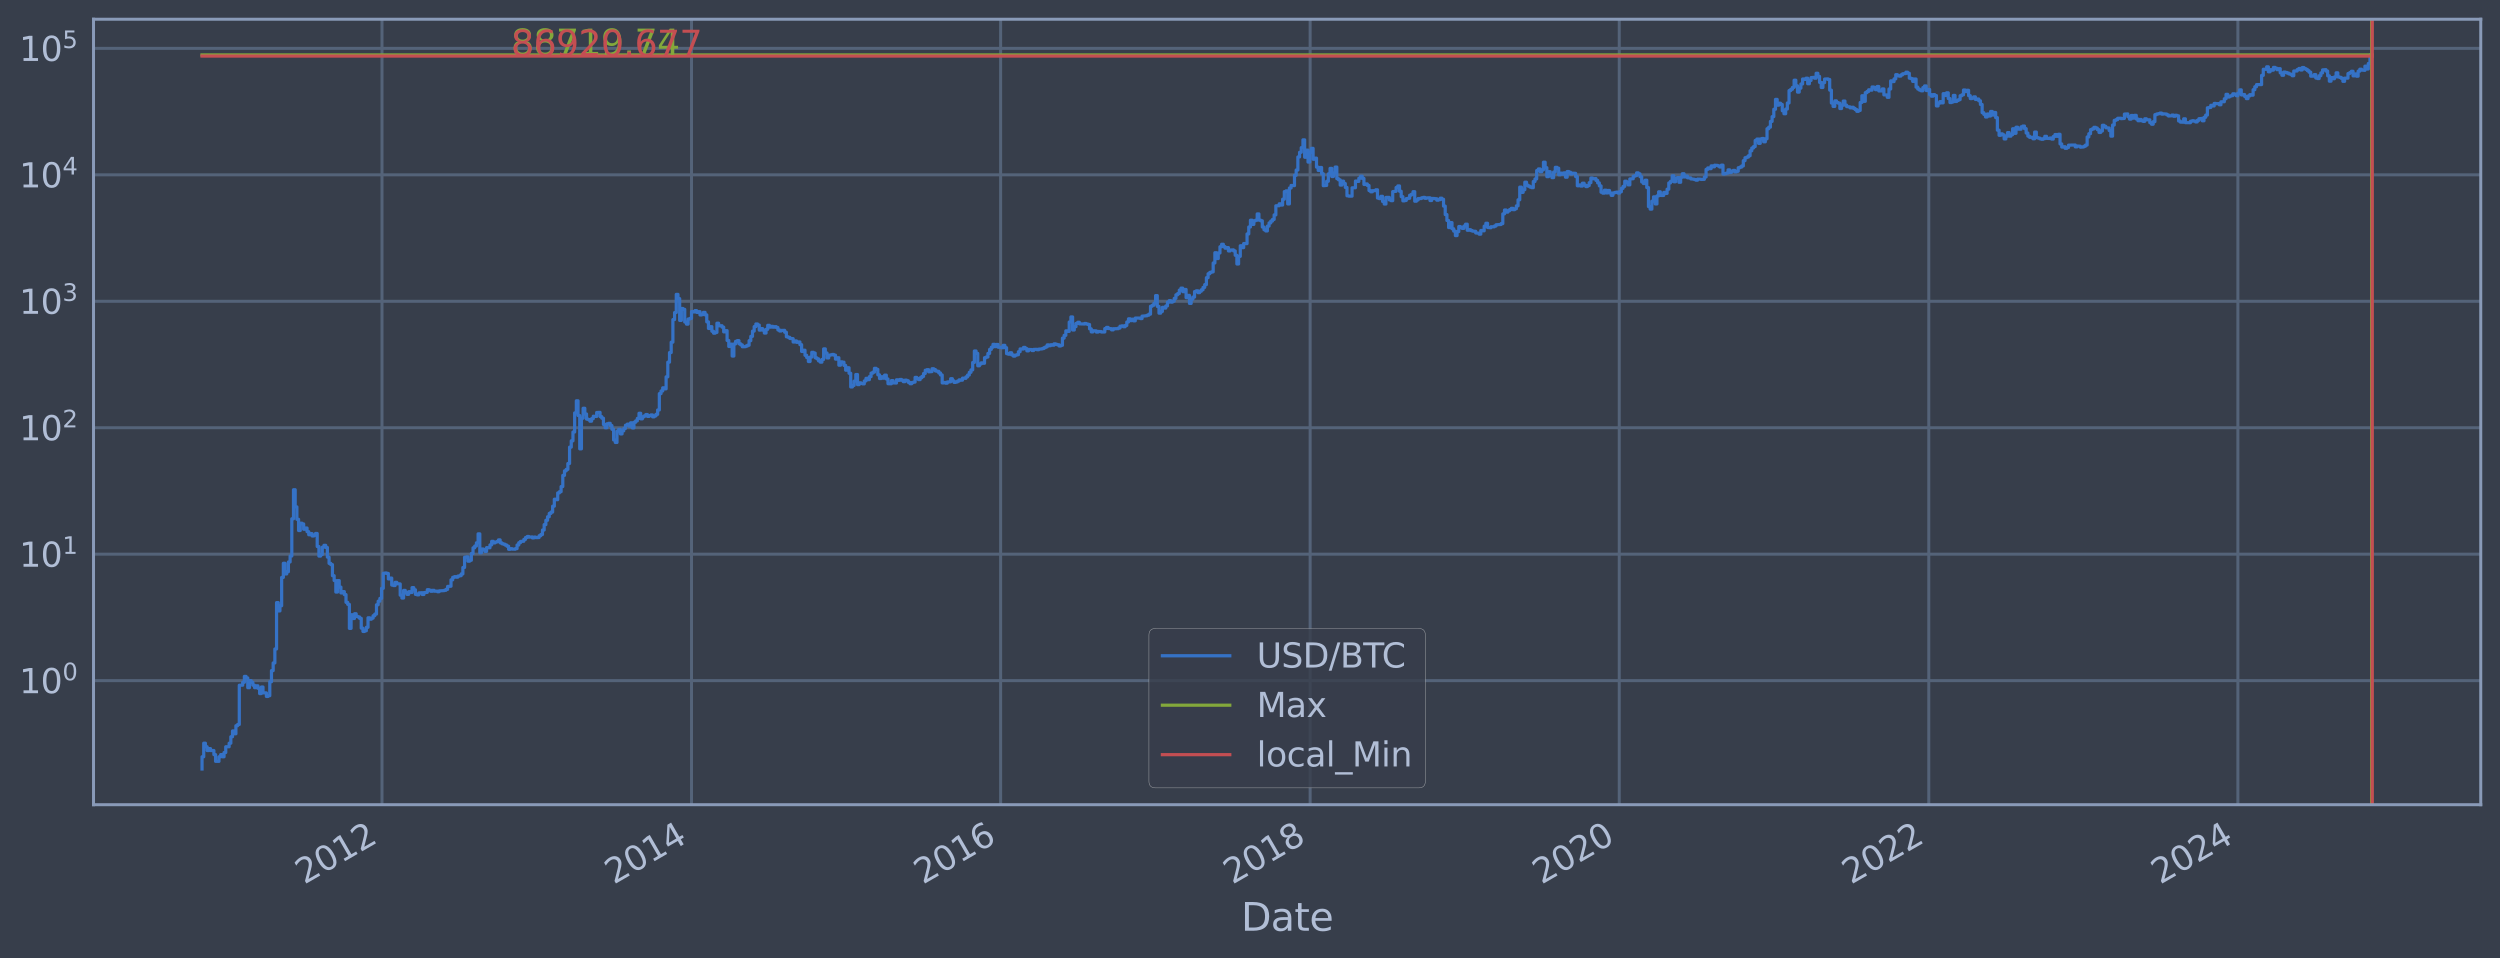 <?xml version="1.0" encoding="utf-8" standalone="no"?>
<!DOCTYPE svg PUBLIC "-//W3C//DTD SVG 1.1//EN"
  "http://www.w3.org/Graphics/SVG/1.1/DTD/svg11.dtd">
<svg xmlns:xlink="http://www.w3.org/1999/xlink" width="934.976pt" height="358.291pt" viewBox="0 0 934.976 358.291" xmlns="http://www.w3.org/2000/svg" version="1.1">
 <defs>
  <style type="text/css">*{stroke-linejoin: round; stroke-linecap: butt}</style>
 </defs>
 <g id="figure_1">
  <g id="patch_1">
   <path d="M 0 358.291 
L 934.976 358.291 
L 934.976 0 
L 0 0 
z
" style="fill: #373e4b"/>
  </g>
  <g id="axes_1">
   <g id="patch_2">
    <path d="M 34.976 300.96 
L 927.776 300.96 
L 927.776 7.2 
L 34.976 7.2 
z
" style="fill: #373e4b"/>
   </g>
   <g id="matplotlib.axis_1">
    <g id="xtick_1">
     <g id="line2d_1">
      <path d="M 142.86 300.96 
L 142.86 7.2 
" clip-path="url(#p6405342bd7)" style="fill: none; stroke: #546379; stroke-width: 1.12; stroke-linecap: square"/>
     </g>
     <g id="line2d_2"/>
     <g id="text_1">
      <!-- 2012 -->
      <g style="fill: #b1bed6" transform="translate(113.779 330.885) rotate(-30) scale(0.126 -0.126)">
       <defs>
        <path id="DejaVuSans-32" d="M 1228 531 
L 3431 531 
L 3431 0 
L 469 0 
L 469 531 
Q 828 903 1448 1529 
Q 2069 2156 2228 2338 
Q 2531 2678 2651 2914 
Q 2772 3150 2772 3378 
Q 2772 3750 2511 3984 
Q 2250 4219 1831 4219 
Q 1534 4219 1204 4116 
Q 875 4013 500 3803 
L 500 4441 
Q 881 4594 1212 4672 
Q 1544 4750 1819 4750 
Q 2544 4750 2975 4387 
Q 3406 4025 3406 3419 
Q 3406 3131 3298 2873 
Q 3191 2616 2906 2266 
Q 2828 2175 2409 1742 
Q 1991 1309 1228 531 
z
" transform="scale(0.016)"/>
        <path id="DejaVuSans-30" d="M 2034 4250 
Q 1547 4250 1301 3770 
Q 1056 3291 1056 2328 
Q 1056 1369 1301 889 
Q 1547 409 2034 409 
Q 2525 409 2770 889 
Q 3016 1369 3016 2328 
Q 3016 3291 2770 3770 
Q 2525 4250 2034 4250 
z
M 2034 4750 
Q 2819 4750 3233 4129 
Q 3647 3509 3647 2328 
Q 3647 1150 3233 529 
Q 2819 -91 2034 -91 
Q 1250 -91 836 529 
Q 422 1150 422 2328 
Q 422 3509 836 4129 
Q 1250 4750 2034 4750 
z
" transform="scale(0.016)"/>
        <path id="DejaVuSans-31" d="M 794 531 
L 1825 531 
L 1825 4091 
L 703 3866 
L 703 4441 
L 1819 4666 
L 2450 4666 
L 2450 531 
L 3481 531 
L 3481 0 
L 794 0 
L 794 531 
z
" transform="scale(0.016)"/>
       </defs>
       <use xlink:href="#DejaVuSans-32"/>
       <use xlink:href="#DejaVuSans-30" x="63.623"/>
       <use xlink:href="#DejaVuSans-31" x="127.246"/>
       <use xlink:href="#DejaVuSans-32" x="190.869"/>
      </g>
     </g>
    </g>
    <g id="xtick_2">
     <g id="line2d_3">
      <path d="M 258.62 300.96 
L 258.62 7.2 
" clip-path="url(#p6405342bd7)" style="fill: none; stroke: #546379; stroke-width: 1.12; stroke-linecap: square"/>
     </g>
     <g id="line2d_4"/>
     <g id="text_2">
      <!-- 2014 -->
      <g style="fill: #b1bed6" transform="translate(229.539 330.885) rotate(-30) scale(0.126 -0.126)">
       <defs>
        <path id="DejaVuSans-34" d="M 2419 4116 
L 825 1625 
L 2419 1625 
L 2419 4116 
z
M 2253 4666 
L 3047 4666 
L 3047 1625 
L 3713 1625 
L 3713 1100 
L 3047 1100 
L 3047 0 
L 2419 0 
L 2419 1100 
L 313 1100 
L 313 1709 
L 2253 4666 
z
" transform="scale(0.016)"/>
       </defs>
       <use xlink:href="#DejaVuSans-32"/>
       <use xlink:href="#DejaVuSans-30" x="63.623"/>
       <use xlink:href="#DejaVuSans-31" x="127.246"/>
       <use xlink:href="#DejaVuSans-34" x="190.869"/>
      </g>
     </g>
    </g>
    <g id="xtick_3">
     <g id="line2d_5">
      <path d="M 374.222 300.96 
L 374.222 7.2 
" clip-path="url(#p6405342bd7)" style="fill: none; stroke: #546379; stroke-width: 1.12; stroke-linecap: square"/>
     </g>
     <g id="line2d_6"/>
     <g id="text_3">
      <!-- 2016 -->
      <g style="fill: #b1bed6" transform="translate(345.141 330.885) rotate(-30) scale(0.126 -0.126)">
       <defs>
        <path id="DejaVuSans-36" d="M 2113 2584 
Q 1688 2584 1439 2293 
Q 1191 2003 1191 1497 
Q 1191 994 1439 701 
Q 1688 409 2113 409 
Q 2538 409 2786 701 
Q 3034 994 3034 1497 
Q 3034 2003 2786 2293 
Q 2538 2584 2113 2584 
z
M 3366 4563 
L 3366 3988 
Q 3128 4100 2886 4159 
Q 2644 4219 2406 4219 
Q 1781 4219 1451 3797 
Q 1122 3375 1075 2522 
Q 1259 2794 1537 2939 
Q 1816 3084 2150 3084 
Q 2853 3084 3261 2657 
Q 3669 2231 3669 1497 
Q 3669 778 3244 343 
Q 2819 -91 2113 -91 
Q 1303 -91 875 529 
Q 447 1150 447 2328 
Q 447 3434 972 4092 
Q 1497 4750 2381 4750 
Q 2619 4750 2861 4703 
Q 3103 4656 3366 4563 
z
" transform="scale(0.016)"/>
       </defs>
       <use xlink:href="#DejaVuSans-32"/>
       <use xlink:href="#DejaVuSans-30" x="63.623"/>
       <use xlink:href="#DejaVuSans-31" x="127.246"/>
       <use xlink:href="#DejaVuSans-36" x="190.869"/>
      </g>
     </g>
    </g>
    <g id="xtick_4">
     <g id="line2d_7">
      <path d="M 489.982 300.96 
L 489.982 7.2 
" clip-path="url(#p6405342bd7)" style="fill: none; stroke: #546379; stroke-width: 1.12; stroke-linecap: square"/>
     </g>
     <g id="line2d_8"/>
     <g id="text_4">
      <!-- 2018 -->
      <g style="fill: #b1bed6" transform="translate(460.901 330.885) rotate(-30) scale(0.126 -0.126)">
       <defs>
        <path id="DejaVuSans-38" d="M 2034 2216 
Q 1584 2216 1326 1975 
Q 1069 1734 1069 1313 
Q 1069 891 1326 650 
Q 1584 409 2034 409 
Q 2484 409 2743 651 
Q 3003 894 3003 1313 
Q 3003 1734 2745 1975 
Q 2488 2216 2034 2216 
z
M 1403 2484 
Q 997 2584 770 2862 
Q 544 3141 544 3541 
Q 544 4100 942 4425 
Q 1341 4750 2034 4750 
Q 2731 4750 3128 4425 
Q 3525 4100 3525 3541 
Q 3525 3141 3298 2862 
Q 3072 2584 2669 2484 
Q 3125 2378 3379 2068 
Q 3634 1759 3634 1313 
Q 3634 634 3220 271 
Q 2806 -91 2034 -91 
Q 1263 -91 848 271 
Q 434 634 434 1313 
Q 434 1759 690 2068 
Q 947 2378 1403 2484 
z
M 1172 3481 
Q 1172 3119 1398 2916 
Q 1625 2713 2034 2713 
Q 2441 2713 2670 2916 
Q 2900 3119 2900 3481 
Q 2900 3844 2670 4047 
Q 2441 4250 2034 4250 
Q 1625 4250 1398 4047 
Q 1172 3844 1172 3481 
z
" transform="scale(0.016)"/>
       </defs>
       <use xlink:href="#DejaVuSans-32"/>
       <use xlink:href="#DejaVuSans-30" x="63.623"/>
       <use xlink:href="#DejaVuSans-31" x="127.246"/>
       <use xlink:href="#DejaVuSans-38" x="190.869"/>
      </g>
     </g>
    </g>
    <g id="xtick_5">
     <g id="line2d_9">
      <path d="M 605.583 300.96 
L 605.583 7.2 
" clip-path="url(#p6405342bd7)" style="fill: none; stroke: #546379; stroke-width: 1.12; stroke-linecap: square"/>
     </g>
     <g id="line2d_10"/>
     <g id="text_5">
      <!-- 2020 -->
      <g style="fill: #b1bed6" transform="translate(576.502 330.885) rotate(-30) scale(0.126 -0.126)">
       <use xlink:href="#DejaVuSans-32"/>
       <use xlink:href="#DejaVuSans-30" x="63.623"/>
       <use xlink:href="#DejaVuSans-32" x="127.246"/>
       <use xlink:href="#DejaVuSans-30" x="190.869"/>
      </g>
     </g>
    </g>
    <g id="xtick_6">
     <g id="line2d_11">
      <path d="M 721.343 300.96 
L 721.343 7.2 
" clip-path="url(#p6405342bd7)" style="fill: none; stroke: #546379; stroke-width: 1.12; stroke-linecap: square"/>
     </g>
     <g id="line2d_12"/>
     <g id="text_6">
      <!-- 2022 -->
      <g style="fill: #b1bed6" transform="translate(692.262 330.885) rotate(-30) scale(0.126 -0.126)">
       <use xlink:href="#DejaVuSans-32"/>
       <use xlink:href="#DejaVuSans-30" x="63.623"/>
       <use xlink:href="#DejaVuSans-32" x="127.246"/>
       <use xlink:href="#DejaVuSans-32" x="190.869"/>
      </g>
     </g>
    </g>
    <g id="xtick_7">
     <g id="line2d_13">
      <path d="M 836.945 300.96 
L 836.945 7.2 
" clip-path="url(#p6405342bd7)" style="fill: none; stroke: #546379; stroke-width: 1.12; stroke-linecap: square"/>
     </g>
     <g id="line2d_14"/>
     <g id="text_7">
      <!-- 2024 -->
      <g style="fill: #b1bed6" transform="translate(807.864 330.885) rotate(-30) scale(0.126 -0.126)">
       <use xlink:href="#DejaVuSans-32"/>
       <use xlink:href="#DejaVuSans-30" x="63.623"/>
       <use xlink:href="#DejaVuSans-32" x="127.246"/>
       <use xlink:href="#DejaVuSans-34" x="190.869"/>
      </g>
     </g>
    </g>
    <g id="text_8">
     <!-- Date -->
     <g style="fill: #b1bed6" transform="translate(464.167 348.096) scale(0.144 -0.144)">
      <defs>
       <path id="DejaVuSans-44" d="M 1259 4147 
L 1259 519 
L 2022 519 
Q 2988 519 3436 956 
Q 3884 1394 3884 2338 
Q 3884 3275 3436 3711 
Q 2988 4147 2022 4147 
L 1259 4147 
z
M 628 4666 
L 1925 4666 
Q 3281 4666 3915 4102 
Q 4550 3538 4550 2338 
Q 4550 1131 3912 565 
Q 3275 0 1925 0 
L 628 0 
L 628 4666 
z
" transform="scale(0.016)"/>
       <path id="DejaVuSans-61" d="M 2194 1759 
Q 1497 1759 1228 1600 
Q 959 1441 959 1056 
Q 959 750 1161 570 
Q 1363 391 1709 391 
Q 2188 391 2477 730 
Q 2766 1069 2766 1631 
L 2766 1759 
L 2194 1759 
z
M 3341 1997 
L 3341 0 
L 2766 0 
L 2766 531 
Q 2569 213 2275 61 
Q 1981 -91 1556 -91 
Q 1019 -91 701 211 
Q 384 513 384 1019 
Q 384 1609 779 1909 
Q 1175 2209 1959 2209 
L 2766 2209 
L 2766 2266 
Q 2766 2663 2505 2880 
Q 2244 3097 1772 3097 
Q 1472 3097 1187 3025 
Q 903 2953 641 2809 
L 641 3341 
Q 956 3463 1253 3523 
Q 1550 3584 1831 3584 
Q 2591 3584 2966 3190 
Q 3341 2797 3341 1997 
z
" transform="scale(0.016)"/>
       <path id="DejaVuSans-74" d="M 1172 4494 
L 1172 3500 
L 2356 3500 
L 2356 3053 
L 1172 3053 
L 1172 1153 
Q 1172 725 1289 603 
Q 1406 481 1766 481 
L 2356 481 
L 2356 0 
L 1766 0 
Q 1100 0 847 248 
Q 594 497 594 1153 
L 594 3053 
L 172 3053 
L 172 3500 
L 594 3500 
L 594 4494 
L 1172 4494 
z
" transform="scale(0.016)"/>
       <path id="DejaVuSans-65" d="M 3597 1894 
L 3597 1613 
L 953 1613 
Q 991 1019 1311 708 
Q 1631 397 2203 397 
Q 2534 397 2845 478 
Q 3156 559 3463 722 
L 3463 178 
Q 3153 47 2828 -22 
Q 2503 -91 2169 -91 
Q 1331 -91 842 396 
Q 353 884 353 1716 
Q 353 2575 817 3079 
Q 1281 3584 2069 3584 
Q 2775 3584 3186 3129 
Q 3597 2675 3597 1894 
z
M 3022 2063 
Q 3016 2534 2758 2815 
Q 2500 3097 2075 3097 
Q 1594 3097 1305 2825 
Q 1016 2553 972 2059 
L 3022 2063 
z
" transform="scale(0.016)"/>
      </defs>
      <use xlink:href="#DejaVuSans-44"/>
      <use xlink:href="#DejaVuSans-61" x="77.002"/>
      <use xlink:href="#DejaVuSans-74" x="138.281"/>
      <use xlink:href="#DejaVuSans-65" x="177.49"/>
     </g>
    </g>
   </g>
   <g id="matplotlib.axis_2">
    <g id="ytick_1">
     <g id="line2d_15">
      <path d="M 34.976 254.552 
L 927.776 254.552 
" clip-path="url(#p6405342bd7)" style="fill: none; stroke: #546379; stroke-width: 1.12; stroke-linecap: square"/>
     </g>
     <g id="line2d_16"/>
     <g id="text_9">
      <!-- $\mathdefault{10^{0}}$ -->
      <g style="fill: #b1bed6" transform="translate(7.2 259.339) scale(0.126 -0.126)">
       <use xlink:href="#DejaVuSans-31" transform="translate(0 0.766)"/>
       <use xlink:href="#DejaVuSans-30" transform="translate(63.623 0.766)"/>
       <use xlink:href="#DejaVuSans-30" transform="translate(128.203 39.047) scale(0.7)"/>
      </g>
     </g>
    </g>
    <g id="ytick_2">
     <g id="line2d_17">
      <path d="M 34.976 207.26 
L 927.776 207.26 
" clip-path="url(#p6405342bd7)" style="fill: none; stroke: #546379; stroke-width: 1.12; stroke-linecap: square"/>
     </g>
     <g id="line2d_18"/>
     <g id="text_10">
      <!-- $\mathdefault{10^{1}}$ -->
      <g style="fill: #b1bed6" transform="translate(7.2 212.047) scale(0.126 -0.126)">
       <use xlink:href="#DejaVuSans-31" transform="translate(0 0.684)"/>
       <use xlink:href="#DejaVuSans-30" transform="translate(63.623 0.684)"/>
       <use xlink:href="#DejaVuSans-31" transform="translate(128.203 38.966) scale(0.7)"/>
      </g>
     </g>
    </g>
    <g id="ytick_3">
     <g id="line2d_19">
      <path d="M 34.976 159.969 
L 927.776 159.969 
" clip-path="url(#p6405342bd7)" style="fill: none; stroke: #546379; stroke-width: 1.12; stroke-linecap: square"/>
     </g>
     <g id="line2d_20"/>
     <g id="text_11">
      <!-- $\mathdefault{10^{2}}$ -->
      <g style="fill: #b1bed6" transform="translate(7.2 164.756) scale(0.126 -0.126)">
       <use xlink:href="#DejaVuSans-31" transform="translate(0 0.766)"/>
       <use xlink:href="#DejaVuSans-30" transform="translate(63.623 0.766)"/>
       <use xlink:href="#DejaVuSans-32" transform="translate(128.203 39.047) scale(0.7)"/>
      </g>
     </g>
    </g>
    <g id="ytick_4">
     <g id="line2d_21">
      <path d="M 34.976 112.677 
L 927.776 112.677 
" clip-path="url(#p6405342bd7)" style="fill: none; stroke: #546379; stroke-width: 1.12; stroke-linecap: square"/>
     </g>
     <g id="line2d_22"/>
     <g id="text_12">
      <!-- $\mathdefault{10^{3}}$ -->
      <g style="fill: #b1bed6" transform="translate(7.2 117.465) scale(0.126 -0.126)">
       <defs>
        <path id="DejaVuSans-33" d="M 2597 2516 
Q 3050 2419 3304 2112 
Q 3559 1806 3559 1356 
Q 3559 666 3084 287 
Q 2609 -91 1734 -91 
Q 1441 -91 1130 -33 
Q 819 25 488 141 
L 488 750 
Q 750 597 1062 519 
Q 1375 441 1716 441 
Q 2309 441 2620 675 
Q 2931 909 2931 1356 
Q 2931 1769 2642 2001 
Q 2353 2234 1838 2234 
L 1294 2234 
L 1294 2753 
L 1863 2753 
Q 2328 2753 2575 2939 
Q 2822 3125 2822 3475 
Q 2822 3834 2567 4026 
Q 2313 4219 1838 4219 
Q 1578 4219 1281 4162 
Q 984 4106 628 3988 
L 628 4550 
Q 988 4650 1302 4700 
Q 1616 4750 1894 4750 
Q 2613 4750 3031 4423 
Q 3450 4097 3450 3541 
Q 3450 3153 3228 2886 
Q 3006 2619 2597 2516 
z
" transform="scale(0.016)"/>
       </defs>
       <use xlink:href="#DejaVuSans-31" transform="translate(0 0.766)"/>
       <use xlink:href="#DejaVuSans-30" transform="translate(63.623 0.766)"/>
       <use xlink:href="#DejaVuSans-33" transform="translate(128.203 39.047) scale(0.7)"/>
      </g>
     </g>
    </g>
    <g id="ytick_5">
     <g id="line2d_23">
      <path d="M 34.976 65.386 
L 927.776 65.386 
" clip-path="url(#p6405342bd7)" style="fill: none; stroke: #546379; stroke-width: 1.12; stroke-linecap: square"/>
     </g>
     <g id="line2d_24"/>
     <g id="text_13">
      <!-- $\mathdefault{10^{4}}$ -->
      <g style="fill: #b1bed6" transform="translate(7.2 70.173) scale(0.126 -0.126)">
       <use xlink:href="#DejaVuSans-31" transform="translate(0 0.684)"/>
       <use xlink:href="#DejaVuSans-30" transform="translate(63.623 0.684)"/>
       <use xlink:href="#DejaVuSans-34" transform="translate(128.203 38.966) scale(0.7)"/>
      </g>
     </g>
    </g>
    <g id="ytick_6">
     <g id="line2d_25">
      <path d="M 34.976 18.095 
L 927.776 18.095 
" clip-path="url(#p6405342bd7)" style="fill: none; stroke: #546379; stroke-width: 1.12; stroke-linecap: square"/>
     </g>
     <g id="line2d_26"/>
     <g id="text_14">
      <!-- $\mathdefault{10^{5}}$ -->
      <g style="fill: #b1bed6" transform="translate(7.2 22.882) scale(0.126 -0.126)">
       <defs>
        <path id="DejaVuSans-35" d="M 691 4666 
L 3169 4666 
L 3169 4134 
L 1269 4134 
L 1269 2991 
Q 1406 3038 1543 3061 
Q 1681 3084 1819 3084 
Q 2600 3084 3056 2656 
Q 3513 2228 3513 1497 
Q 3513 744 3044 326 
Q 2575 -91 1722 -91 
Q 1428 -91 1123 -41 
Q 819 9 494 109 
L 494 744 
Q 775 591 1075 516 
Q 1375 441 1709 441 
Q 2250 441 2565 725 
Q 2881 1009 2881 1497 
Q 2881 1984 2565 2268 
Q 2250 2553 1709 2553 
Q 1456 2553 1204 2497 
Q 953 2441 691 2322 
L 691 4666 
z
" transform="scale(0.016)"/>
       </defs>
       <use xlink:href="#DejaVuSans-31" transform="translate(0 0.684)"/>
       <use xlink:href="#DejaVuSans-30" transform="translate(63.623 0.684)"/>
       <use xlink:href="#DejaVuSans-35" transform="translate(128.203 38.966) scale(0.7)"/>
      </g>
     </g>
    </g>
    <g id="ytick_7">
     <g id="line2d_27"/>
    </g>
    <g id="ytick_8">
     <g id="line2d_28"/>
    </g>
    <g id="ytick_9">
     <g id="line2d_29"/>
    </g>
    <g id="ytick_10">
     <g id="line2d_30"/>
    </g>
    <g id="ytick_11">
     <g id="line2d_31"/>
    </g>
    <g id="ytick_12">
     <g id="line2d_32"/>
    </g>
    <g id="ytick_13">
     <g id="line2d_33"/>
    </g>
    <g id="ytick_14">
     <g id="line2d_34"/>
    </g>
    <g id="ytick_15">
     <g id="line2d_35"/>
    </g>
    <g id="ytick_16">
     <g id="line2d_36"/>
    </g>
    <g id="ytick_17">
     <g id="line2d_37"/>
    </g>
    <g id="ytick_18">
     <g id="line2d_38"/>
    </g>
    <g id="ytick_19">
     <g id="line2d_39"/>
    </g>
    <g id="ytick_20">
     <g id="line2d_40"/>
    </g>
    <g id="ytick_21">
     <g id="line2d_41"/>
    </g>
    <g id="ytick_22">
     <g id="line2d_42"/>
    </g>
    <g id="ytick_23">
     <g id="line2d_43"/>
    </g>
    <g id="ytick_24">
     <g id="line2d_44"/>
    </g>
    <g id="ytick_25">
     <g id="line2d_45"/>
    </g>
    <g id="ytick_26">
     <g id="line2d_46"/>
    </g>
    <g id="ytick_27">
     <g id="line2d_47"/>
    </g>
    <g id="ytick_28">
     <g id="line2d_48"/>
    </g>
    <g id="ytick_29">
     <g id="line2d_49"/>
    </g>
    <g id="ytick_30">
     <g id="line2d_50"/>
    </g>
    <g id="ytick_31">
     <g id="line2d_51"/>
    </g>
    <g id="ytick_32">
     <g id="line2d_52"/>
    </g>
    <g id="ytick_33">
     <g id="line2d_53"/>
    </g>
    <g id="ytick_34">
     <g id="line2d_54"/>
    </g>
    <g id="ytick_35">
     <g id="line2d_55"/>
    </g>
    <g id="ytick_36">
     <g id="line2d_56"/>
    </g>
    <g id="ytick_37">
     <g id="line2d_57"/>
    </g>
    <g id="ytick_38">
     <g id="line2d_58"/>
    </g>
    <g id="ytick_39">
     <g id="line2d_59"/>
    </g>
    <g id="ytick_40">
     <g id="line2d_60"/>
    </g>
    <g id="ytick_41">
     <g id="line2d_61"/>
    </g>
    <g id="ytick_42">
     <g id="line2d_62"/>
    </g>
    <g id="ytick_43">
     <g id="line2d_63"/>
    </g>
    <g id="ytick_44">
     <g id="line2d_64"/>
    </g>
    <g id="ytick_45">
     <g id="line2d_65"/>
    </g>
    <g id="ytick_46">
     <g id="line2d_66"/>
    </g>
    <g id="ytick_47">
     <g id="line2d_67"/>
    </g>
    <g id="ytick_48">
     <g id="line2d_68"/>
    </g>
    <g id="ytick_49">
     <g id="line2d_69"/>
    </g>
    <g id="ytick_50">
     <g id="line2d_70"/>
    </g>
    <g id="ytick_51">
     <g id="line2d_71"/>
    </g>
    <g id="ytick_52">
     <g id="line2d_72"/>
    </g>
    <g id="ytick_53">
     <g id="line2d_73"/>
    </g>
    <g id="ytick_54">
     <g id="line2d_74"/>
    </g>
   </g>
   <g id="line2d_75">
    <path d="M 75.558 287.607 
L 75.558 283.024 
L 76.191 283.024 
L 76.191 277.954 
L 76.825 277.954 
L 76.825 279.28 
L 77.458 279.28 
L 77.458 280.697 
L 78.092 280.697 
L 78.092 279.976 
L 78.725 279.976 
L 78.725 280.697 
L 79.992 280.697 
L 79.992 282.219 
L 80.625 282.219 
L 80.625 284.737 
L 81.892 284.737 
L 81.892 283.024 
L 82.526 283.024 
L 82.526 282.219 
L 83.159 282.219 
L 83.159 283.024 
L 83.792 283.024 
L 83.792 281.444 
L 84.426 281.444 
L 84.426 279.28 
L 85.693 279.28 
L 85.693 277.954 
L 86.326 277.954 
L 86.326 275.535 
L 86.96 275.535 
L 86.96 273.371 
L 87.593 273.371 
L 87.593 274.425 
L 88.226 274.425 
L 88.226 271.414 
L 88.86 271.414 
L 88.86 270.952 
L 89.493 270.952 
L 89.493 256.264 
L 90.76 256.264 
L 90.76 255.178 
L 91.394 255.178 
L 91.394 252.971 
L 92.027 252.971 
L 92.027 253.55 
L 92.661 253.55 
L 92.661 257.177 
L 93.294 257.177 
L 93.294 254.552 
L 93.927 254.552 
L 93.927 255.178 
L 94.561 255.178 
L 94.561 256.264 
L 95.194 256.264 
L 95.194 257.177 
L 95.828 257.177 
L 95.828 256.489 
L 96.461 256.489 
L 96.461 257.412 
L 97.095 257.412 
L 97.095 259.393 
L 97.728 259.393 
L 97.728 256.945 
L 98.361 256.945 
L 98.361 259.135 
L 99.628 259.135 
L 99.628 260.46 
L 100.262 260.46 
L 100.262 260.188 
L 100.895 260.188 
L 100.895 254.967 
L 101.529 254.967 
L 101.529 250.807 
L 102.162 250.807 
L 102.162 247.937 
L 102.795 247.937 
L 102.795 242.709 
L 103.429 242.709 
L 103.429 225.373 
L 104.062 225.373 
L 104.062 228.473 
L 104.696 228.473 
L 104.696 226.547 
L 105.329 226.547 
L 105.329 215.951 
L 105.963 215.951 
L 105.963 210.671 
L 106.596 210.671 
L 106.596 214.645 
L 107.23 214.645 
L 107.23 213.809 
L 107.863 213.809 
L 107.863 210.168 
L 108.496 210.168 
L 108.496 207.95 
L 109.13 207.95 
L 109.13 194.024 
L 109.763 194.024 
L 109.763 183.154 
L 110.397 183.154 
L 110.397 189.573 
L 111.03 189.573 
L 111.03 194.219 
L 111.664 194.219 
L 111.664 198.406 
L 112.297 198.406 
L 112.297 195.673 
L 112.93 195.673 
L 112.93 195.944 
L 113.564 195.944 
L 113.564 197.944 
L 114.197 197.944 
L 114.197 197.479 
L 114.831 197.479 
L 114.831 198.837 
L 115.464 198.837 
L 115.464 199.986 
L 116.098 199.986 
L 116.098 199.573 
L 116.731 199.573 
L 116.731 200.453 
L 117.364 200.453 
L 117.364 200.204 
L 117.998 200.204 
L 117.998 199.516 
L 118.631 199.516 
L 118.631 204.39 
L 119.265 204.39 
L 119.265 207.971 
L 119.898 207.971 
L 119.898 207.405 
L 120.532 207.405 
L 120.532 204.642 
L 121.165 204.642 
L 121.165 203.948 
L 121.798 203.948 
L 121.798 204.75 
L 122.432 204.75 
L 122.432 208.357 
L 123.065 208.357 
L 123.065 210.695 
L 123.699 210.695 
L 123.699 211.162 
L 124.332 211.162 
L 124.332 215.303 
L 124.966 215.303 
L 124.966 217.112 
L 125.599 217.112 
L 125.599 221.415 
L 126.233 221.415 
L 126.233 217.145 
L 126.866 217.145 
L 126.866 219.576 
L 127.499 219.576 
L 127.499 221.745 
L 128.133 221.745 
L 128.133 221.252 
L 128.766 221.252 
L 128.766 222.378 
L 129.4 222.378 
L 129.4 225.274 
L 130.033 225.274 
L 130.033 226.028 
L 130.667 226.028 
L 130.667 235.006 
L 131.3 235.006 
L 131.3 229.907 
L 131.933 229.907 
L 131.933 231.315 
L 132.567 231.315 
L 132.567 229.539 
L 133.2 229.539 
L 133.2 230.535 
L 133.834 230.535 
L 133.834 230.727 
L 134.467 230.727 
L 134.467 231.249 
L 135.101 231.249 
L 135.101 234.927 
L 135.734 234.927 
L 135.734 236.148 
L 136.367 236.148 
L 136.367 235.898 
L 137.001 235.898 
L 137.001 234.614 
L 137.634 234.614 
L 137.634 231.051 
L 138.268 231.051 
L 138.268 231.581 
L 138.901 231.581 
L 138.901 231.183 
L 139.535 231.183 
L 139.535 230.281 
L 140.168 230.281 
L 140.168 229.661 
L 140.801 229.661 
L 140.801 226.183 
L 141.435 226.183 
L 141.435 224.834 
L 142.068 224.834 
L 142.068 223.798 
L 142.702 223.798 
L 142.702 220.03 
L 143.335 220.03 
L 143.335 214.411 
L 143.969 214.411 
L 143.969 214.295 
L 144.602 214.295 
L 144.602 214.469 
L 145.236 214.469 
L 145.236 216.523 
L 145.869 216.523 
L 145.869 216.203 
L 146.502 216.203 
L 146.502 218.806 
L 147.136 218.806 
L 147.136 218.986 
L 147.769 218.986 
L 147.769 217.786 
L 148.403 217.786 
L 148.403 218.307 
L 149.67 218.378 
L 149.67 222.593 
L 150.303 222.593 
L 150.303 223.661 
L 150.936 223.661 
L 150.936 220.81 
L 151.57 220.81 
L 151.57 221.579 
L 152.203 221.579 
L 152.203 222.292 
L 152.837 222.292 
L 152.837 221.292 
L 153.47 221.292 
L 153.47 221.579 
L 154.104 221.579 
L 154.104 219.764 
L 154.737 219.764 
L 154.737 220.573 
L 155.37 220.573 
L 155.37 222.292 
L 156.004 222.292 
L 156.004 222.464 
L 156.637 222.464 
L 156.637 221.745 
L 157.904 221.662 
L 157.904 222.335 
L 158.538 222.335 
L 158.538 221.62 
L 159.805 221.538 
L 159.805 220.534 
L 160.438 220.534 
L 160.438 220.731 
L 161.071 220.731 
L 161.071 221.13 
L 161.705 221.13 
L 161.705 220.77 
L 162.338 220.77 
L 162.338 221.09 
L 163.605 221.09 
L 163.605 221.292 
L 164.239 221.292 
L 164.239 220.969 
L 166.139 220.89 
L 166.139 220.77 
L 166.772 220.77 
L 166.772 220.416 
L 167.406 220.416 
L 167.406 219.316 
L 168.673 219.243 
L 168.673 216.848 
L 169.306 216.848 
L 169.306 215.919 
L 169.939 215.919 
L 169.939 215.67 
L 170.573 215.67 
L 170.573 215.857 
L 171.206 215.857 
L 171.206 215.455 
L 171.84 215.455 
L 171.84 215.303 
L 172.473 215.303 
L 172.473 214.645 
L 173.107 214.645 
L 173.107 212.232 
L 173.74 212.232 
L 173.74 208.379 
L 174.373 208.379 
L 174.373 208.249 
L 175.007 208.249 
L 175.007 209.886 
L 175.64 209.886 
L 175.64 209.539 
L 176.274 209.539 
L 176.274 207.015 
L 176.907 207.015 
L 176.907 204.878 
L 177.541 204.878 
L 177.541 204.212 
L 178.174 204.212 
L 178.174 203.009 
L 178.808 203.009 
L 178.808 199.657 
L 179.441 199.657 
L 179.441 206.733 
L 180.074 206.733 
L 180.074 205.322 
L 180.708 205.322 
L 180.708 205.472 
L 181.341 205.472 
L 181.341 206.219 
L 181.975 206.219 
L 181.975 204.805 
L 183.242 204.86 
L 183.242 203.792 
L 183.875 203.792 
L 183.875 202.465 
L 184.508 202.465 
L 184.508 203.042 
L 185.142 203.042 
L 185.142 202.743 
L 185.775 202.743 
L 185.775 202.546 
L 186.409 202.546 
L 186.409 201.919 
L 187.042 201.919 
L 187.042 203.009 
L 187.676 203.009 
L 187.676 203.345 
L 188.309 203.345 
L 188.309 203.55 
L 188.942 203.55 
L 188.942 203.861 
L 189.576 203.861 
L 189.576 204.283 
L 190.209 204.283 
L 190.209 205.434 
L 190.843 205.434 
L 190.843 205.191 
L 191.476 205.191 
L 191.476 205.359 
L 192.743 205.397 
L 192.743 205.173 
L 193.376 205.173 
L 193.376 203.826 
L 194.01 203.826 
L 194.01 202.975 
L 194.643 202.975 
L 194.643 202.481 
L 195.91 202.416 
L 195.91 201.73 
L 196.544 201.73 
L 196.544 201.021 
L 197.177 201.021 
L 197.177 200.645 
L 197.811 200.645 
L 197.811 200.9 
L 199.077 200.795 
L 199.077 201.173 
L 199.711 201.173 
L 199.711 200.87 
L 200.344 200.87 
L 200.344 201.066 
L 201.611 201.036 
L 201.611 200.365 
L 202.245 200.365 
L 202.245 199.9 
L 202.878 199.9 
L 202.878 198.22 
L 203.511 198.22 
L 203.511 196.206 
L 204.145 196.206 
L 204.145 194.581 
L 204.778 194.581 
L 204.778 193.251 
L 205.412 193.251 
L 205.412 192.022 
L 206.045 192.022 
L 206.045 191.51 
L 206.679 191.51 
L 206.679 189.305 
L 207.312 189.305 
L 207.312 186.709 
L 207.945 186.709 
L 207.945 186.876 
L 208.579 186.876 
L 208.579 184.344 
L 209.212 184.344 
L 209.212 183.891 
L 209.846 183.891 
L 209.846 181.976 
L 210.479 181.976 
L 210.479 177.786 
L 211.113 177.786 
L 211.113 176.097 
L 211.746 176.097 
L 211.746 175.537 
L 212.379 175.537 
L 212.379 173.352 
L 213.013 173.352 
L 213.013 167.221 
L 213.646 167.221 
L 213.646 164.865 
L 214.28 164.865 
L 214.28 161.57 
L 214.913 161.57 
L 214.913 154.423 
L 215.547 154.423 
L 215.547 149.897 
L 216.18 149.897 
L 216.18 155.402 
L 216.814 155.402 
L 216.814 167.86 
L 217.447 167.86 
L 217.447 156.41 
L 218.08 156.41 
L 218.08 152.695 
L 218.714 152.695 
L 218.714 154.819 
L 219.347 154.819 
L 219.347 156.744 
L 219.981 156.744 
L 219.981 156.924 
L 220.614 156.924 
L 220.614 157.515 
L 221.248 157.515 
L 221.248 156.571 
L 221.881 156.571 
L 221.881 155.664 
L 223.148 155.767 
L 223.148 154.268 
L 224.415 154.22 
L 224.415 155.814 
L 225.048 155.814 
L 225.048 156.401 
L 225.682 156.401 
L 225.682 158.753 
L 226.315 158.753 
L 226.315 159.973 
L 226.948 159.973 
L 226.948 158.505 
L 227.582 158.505 
L 227.582 158.322 
L 228.215 158.322 
L 228.215 159.163 
L 228.849 159.163 
L 228.849 160.542 
L 229.482 160.542 
L 229.482 164.542 
L 230.116 164.542 
L 230.116 165.473 
L 230.749 165.473 
L 230.749 161.242 
L 231.383 161.242 
L 231.383 160.584 
L 232.016 160.584 
L 232.016 162.273 
L 232.649 162.273 
L 232.649 161.129 
L 233.283 161.129 
L 233.283 160.238 
L 233.916 160.238 
L 233.916 159.041 
L 234.55 159.041 
L 234.55 158.633 
L 235.183 158.633 
L 235.183 159.402 
L 235.817 159.402 
L 235.817 158.133 
L 236.45 158.133 
L 236.45 160.029 
L 237.083 160.029 
L 237.083 157.931 
L 237.717 157.931 
L 237.717 157.408 
L 238.35 157.408 
L 238.35 156.483 
L 238.984 156.483 
L 238.984 154.566 
L 239.617 154.566 
L 239.617 156.638 
L 240.251 156.638 
L 240.251 155.882 
L 240.884 155.882 
L 240.884 155.543 
L 241.517 155.543 
L 241.517 155.041 
L 242.151 155.041 
L 242.151 155.729 
L 242.784 155.729 
L 242.784 155.444 
L 243.418 155.444 
L 243.418 155.182 
L 244.051 155.182 
L 244.051 155.895 
L 244.685 155.895 
L 244.685 155.531 
L 245.318 155.531 
L 245.318 154.965 
L 245.951 154.965 
L 245.951 153.326 
L 246.585 153.326 
L 246.585 147.21 
L 247.218 147.21 
L 247.218 146.218 
L 247.852 146.218 
L 247.852 145.036 
L 248.485 145.036 
L 248.485 145.427 
L 249.119 145.427 
L 249.119 140.938 
L 249.752 140.938 
L 249.752 135.448 
L 250.386 135.448 
L 250.386 131.859 
L 251.019 131.859 
L 251.019 127.967 
L 251.652 127.967 
L 251.652 119.517 
L 252.286 119.517 
L 252.286 116.89 
L 252.919 116.89 
L 252.919 110.096 
L 253.553 110.096 
L 253.553 111.671 
L 254.186 111.671 
L 254.186 119.83 
L 254.82 119.83 
L 254.82 115.376 
L 255.453 115.376 
L 255.453 115.704 
L 256.086 115.704 
L 256.086 120.439 
L 256.72 120.439 
L 256.72 121.212 
L 257.353 121.212 
L 257.353 119.311 
L 257.987 119.311 
L 257.987 119.085 
L 258.62 119.085 
L 258.62 116.536 
L 259.254 116.536 
L 259.254 116.671 
L 259.887 116.671 
L 259.887 116.16 
L 260.52 116.16 
L 260.52 116.825 
L 261.154 116.825 
L 261.154 116.559 
L 261.787 116.559 
L 261.787 117.78 
L 262.421 117.78 
L 262.421 117.634 
L 263.054 117.634 
L 263.054 116.827 
L 263.688 116.827 
L 263.688 117.754 
L 264.321 117.754 
L 264.321 120.377 
L 264.954 120.377 
L 264.954 122.83 
L 265.588 122.83 
L 265.588 122.168 
L 266.221 122.168 
L 266.221 123.883 
L 266.855 123.883 
L 266.855 124.604 
L 267.488 124.604 
L 267.488 124.314 
L 268.122 124.314 
L 268.122 120.881 
L 268.755 120.881 
L 268.755 121.847 
L 270.022 121.811 
L 270.022 122.34 
L 270.655 122.34 
L 270.655 124.119 
L 271.289 124.119 
L 271.289 123.661 
L 271.922 123.661 
L 271.922 127.329 
L 272.556 127.329 
L 272.556 129.58 
L 273.189 129.58 
L 273.189 128.716 
L 273.823 128.716 
L 273.823 133.153 
L 274.456 133.153 
L 274.456 128.642 
L 275.089 128.642 
L 275.089 127.662 
L 275.723 127.662 
L 275.723 127.391 
L 276.356 127.391 
L 276.356 128.56 
L 276.99 128.56 
L 276.99 128.985 
L 277.623 128.985 
L 277.623 129.691 
L 278.89 129.651 
L 278.89 129.425 
L 279.523 129.425 
L 279.523 129.118 
L 280.157 129.118 
L 280.157 127.408 
L 280.79 127.408 
L 280.79 125.798 
L 281.424 125.798 
L 281.424 123.83 
L 282.057 123.83 
L 282.057 122.144 
L 282.691 122.144 
L 282.691 121.166 
L 283.324 121.166 
L 283.324 121.563 
L 283.958 121.563 
L 283.958 123.46 
L 284.591 123.46 
L 284.591 122.897 
L 285.224 122.897 
L 285.224 123.481 
L 285.858 123.481 
L 285.858 124.558 
L 286.491 124.558 
L 286.491 123.169 
L 287.125 123.169 
L 287.125 121.673 
L 287.758 121.673 
L 287.758 122.352 
L 288.392 122.352 
L 288.392 122.037 
L 289.025 122.037 
L 289.025 122.361 
L 289.658 122.361 
L 289.658 122.167 
L 290.292 122.167 
L 290.292 122.481 
L 290.925 122.481 
L 290.925 123.387 
L 291.559 123.387 
L 291.559 123.793 
L 292.192 123.793 
L 292.192 123.567 
L 293.459 123.55 
L 293.459 124.258 
L 294.092 124.258 
L 294.092 125.955 
L 294.726 125.955 
L 294.726 126.155 
L 295.359 126.155 
L 295.359 126.586 
L 296.626 126.644 
L 296.626 127.908 
L 297.26 127.908 
L 297.26 127.501 
L 297.893 127.501 
L 297.893 128.039 
L 298.526 128.039 
L 298.526 127.884 
L 299.16 127.884 
L 299.16 128.9 
L 299.793 128.9 
L 299.793 131.438 
L 300.427 131.438 
L 300.427 130.98 
L 301.06 130.98 
L 301.06 132.884 
L 301.694 132.884 
L 301.694 133.723 
L 302.327 133.723 
L 302.327 135.197 
L 302.961 135.197 
L 302.961 133.55 
L 303.594 133.55 
L 303.594 131.763 
L 304.227 131.763 
L 304.227 132.046 
L 304.861 132.046 
L 304.861 133.821 
L 305.494 133.821 
L 305.494 134.186 
L 306.128 134.186 
L 306.128 134.968 
L 306.761 134.968 
L 306.761 135.433 
L 307.395 135.433 
L 307.395 134.42 
L 308.028 134.42 
L 308.028 130.485 
L 308.661 130.485 
L 308.661 132.024 
L 309.295 132.024 
L 309.295 133.863 
L 309.928 133.863 
L 309.928 132.845 
L 310.562 132.845 
L 310.562 132.714 
L 311.195 132.714 
L 311.195 132.571 
L 311.829 132.571 
L 311.829 132.819 
L 312.462 132.819 
L 312.462 134.31 
L 313.095 134.31 
L 313.095 133.787 
L 313.729 133.787 
L 313.729 136.583 
L 314.362 136.583 
L 314.362 135.325 
L 314.996 135.325 
L 314.996 135.451 
L 315.629 135.451 
L 315.629 136.666 
L 316.263 136.666 
L 316.263 138.452 
L 316.896 138.452 
L 316.896 137.543 
L 317.529 137.543 
L 317.529 139.594 
L 318.163 139.594 
L 318.163 144.71 
L 318.796 144.71 
L 318.796 144.151 
L 319.43 144.151 
L 319.43 142.534 
L 320.063 142.534 
L 320.063 140.068 
L 320.697 140.068 
L 320.697 143.845 
L 321.33 143.845 
L 321.33 143.158 
L 321.964 143.158 
L 321.964 143.412 
L 322.597 143.412 
L 322.597 143.559 
L 323.23 143.559 
L 323.23 142.464 
L 323.864 142.464 
L 323.864 141.499 
L 324.497 141.499 
L 324.497 141.993 
L 325.131 141.993 
L 325.131 140.864 
L 325.764 140.864 
L 325.764 139.565 
L 326.398 139.565 
L 326.398 139.192 
L 327.031 139.192 
L 327.031 137.757 
L 327.664 137.757 
L 327.664 138.153 
L 328.298 138.153 
L 328.298 140.179 
L 328.931 140.179 
L 328.931 141.565 
L 329.565 141.565 
L 329.565 140.908 
L 330.198 140.908 
L 330.198 141.44 
L 330.832 141.44 
L 330.832 140.303 
L 331.465 140.303 
L 331.465 141.733 
L 332.098 141.733 
L 332.098 143.496 
L 333.365 143.53 
L 333.365 142.346 
L 333.999 142.346 
L 333.999 143.196 
L 335.266 143.257 
L 335.266 142.034 
L 335.899 142.034 
L 335.899 142.233 
L 336.533 142.233 
L 336.533 141.907 
L 337.166 141.907 
L 337.166 142.215 
L 337.799 142.215 
L 337.799 142.738 
L 338.433 142.738 
L 338.433 142.181 
L 339.066 142.181 
L 339.066 142.394 
L 339.7 142.394 
L 339.7 143.011 
L 340.333 143.011 
L 340.333 143.508 
L 340.967 143.508 
L 340.967 143.072 
L 341.6 143.072 
L 341.6 142.898 
L 342.233 142.898 
L 342.233 141.151 
L 342.867 141.151 
L 342.867 141.586 
L 343.5 141.586 
L 343.5 141.971 
L 344.134 141.971 
L 344.134 141.268 
L 344.767 141.268 
L 344.767 140.769 
L 345.401 140.769 
L 345.401 139.681 
L 346.034 139.681 
L 346.034 138.464 
L 346.667 138.464 
L 346.667 138.249 
L 347.301 138.249 
L 347.301 139.063 
L 348.568 138.972 
L 348.568 137.903 
L 349.201 137.903 
L 349.201 138.212 
L 349.835 138.212 
L 349.835 138.74 
L 350.468 138.74 
L 350.468 138.872 
L 351.101 138.872 
L 351.101 139.495 
L 351.735 139.495 
L 351.735 140.232 
L 352.368 140.232 
L 352.368 143.2 
L 353.002 143.2 
L 353.002 143.029 
L 353.635 143.029 
L 353.635 143.304 
L 354.269 143.304 
L 354.269 142.84 
L 355.536 142.797 
L 355.536 141.631 
L 356.169 141.631 
L 356.169 142.444 
L 356.802 142.444 
L 356.802 143.012 
L 357.436 143.012 
L 357.436 142.848 
L 358.069 142.848 
L 358.069 142.508 
L 358.703 142.508 
L 358.703 142.062 
L 359.336 142.062 
L 359.336 142.18 
L 359.97 142.18 
L 359.97 141.414 
L 361.236 141.504 
L 361.236 140.948 
L 361.87 140.948 
L 361.87 140.262 
L 362.503 140.262 
L 362.503 139.241 
L 363.137 139.241 
L 363.137 138.337 
L 363.77 138.337 
L 363.77 135.562 
L 364.404 135.562 
L 364.404 131.267 
L 365.037 131.267 
L 365.037 132.174 
L 365.67 132.174 
L 365.67 136.799 
L 366.304 136.799 
L 366.304 136.146 
L 366.937 136.146 
L 366.937 135.704 
L 367.571 135.704 
L 367.571 135.858 
L 368.204 135.858 
L 368.204 133.775 
L 368.838 133.775 
L 368.838 133.514 
L 369.471 133.514 
L 369.471 132.178 
L 370.104 132.178 
L 370.104 130.667 
L 370.738 130.667 
L 370.738 129.85 
L 371.371 129.85 
L 371.371 128.779 
L 372.005 128.779 
L 372.005 129.616 
L 372.638 129.616 
L 372.638 128.828 
L 373.272 128.828 
L 373.272 129.858 
L 374.539 129.88 
L 374.539 130.047 
L 375.172 130.047 
L 375.172 129.149 
L 375.805 129.149 
L 375.805 130.033 
L 376.439 130.033 
L 376.439 132.256 
L 377.072 132.256 
L 377.072 132.469 
L 377.706 132.469 
L 377.706 131.929 
L 378.339 131.929 
L 378.339 132.735 
L 378.973 132.735 
L 378.973 133.184 
L 379.606 133.184 
L 379.606 132.822 
L 380.239 132.822 
L 380.239 132.657 
L 380.873 132.657 
L 380.873 131.537 
L 381.506 131.537 
L 381.506 130.496 
L 382.773 130.531 
L 382.773 129.936 
L 383.407 129.936 
L 383.407 130.373 
L 384.04 130.373 
L 384.04 131.207 
L 384.673 131.207 
L 384.673 130.691 
L 385.94 130.741 
L 385.94 131.092 
L 386.574 131.092 
L 386.574 130.672 
L 387.841 130.644 
L 387.841 130.803 
L 388.474 130.803 
L 388.474 130.568 
L 389.741 130.497 
L 389.741 130.366 
L 390.374 130.366 
L 390.374 130.038 
L 391.008 130.038 
L 391.008 129.729 
L 391.641 129.729 
L 391.641 128.99 
L 392.275 128.99 
L 392.275 129.294 
L 392.908 129.294 
L 392.908 128.941 
L 393.542 128.941 
L 393.542 129.106 
L 394.175 129.106 
L 394.175 128.597 
L 394.808 128.597 
L 394.808 128.814 
L 395.442 128.814 
L 395.442 128.937 
L 396.075 128.937 
L 396.075 129.39 
L 396.709 129.39 
L 396.709 129.137 
L 397.342 129.137 
L 397.342 126.455 
L 397.976 126.455 
L 397.976 125.409 
L 398.609 125.409 
L 398.609 123.734 
L 399.242 123.734 
L 399.242 123.938 
L 399.876 123.938 
L 399.876 120.442 
L 400.509 120.442 
L 400.509 118.532 
L 401.143 118.532 
L 401.143 123.417 
L 401.776 123.417 
L 401.776 122.161 
L 402.41 122.161 
L 402.41 120.966 
L 403.043 120.966 
L 403.043 120.539 
L 403.676 120.539 
L 403.676 121.118 
L 405.577 121.17 
L 405.577 120.979 
L 406.21 120.979 
L 406.21 121.166 
L 406.844 121.166 
L 406.844 121.351 
L 407.477 121.351 
L 407.477 122.98 
L 408.111 122.98 
L 408.111 124.125 
L 408.744 124.125 
L 408.744 123.69 
L 410.011 123.747 
L 410.011 124.189 
L 410.644 124.189 
L 410.644 123.963 
L 411.911 124.016 
L 411.911 124.169 
L 413.178 124.151 
L 413.178 122.892 
L 413.811 122.892 
L 413.811 122.441 
L 414.445 122.441 
L 414.445 122.864 
L 415.712 122.92 
L 415.712 123.373 
L 416.345 123.373 
L 416.345 122.938 
L 418.245 122.925 
L 418.245 122.68 
L 418.879 122.68 
L 418.879 121.999 
L 419.512 121.999 
L 419.512 121.877 
L 420.146 121.877 
L 420.146 122.203 
L 420.779 122.203 
L 420.779 121.718 
L 421.413 121.718 
L 421.413 120.421 
L 422.046 120.421 
L 422.046 119.237 
L 422.679 119.237 
L 422.679 119.901 
L 423.313 119.901 
L 423.313 119.382 
L 423.946 119.382 
L 423.946 119.992 
L 424.58 119.992 
L 424.58 118.95 
L 426.48 118.943 
L 426.48 119.141 
L 427.114 119.141 
L 427.114 118.234 
L 428.38 118.14 
L 428.38 118.094 
L 429.014 118.094 
L 429.014 117.889 
L 429.647 117.889 
L 429.647 117.492 
L 430.281 117.492 
L 430.281 114.526 
L 430.914 114.526 
L 430.914 114.16 
L 431.548 114.16 
L 431.548 113.413 
L 432.181 113.413 
L 432.181 110.55 
L 432.814 110.55 
L 432.814 114.603 
L 433.448 114.603 
L 433.448 117.119 
L 434.081 117.119 
L 434.081 116.491 
L 434.715 116.491 
L 434.715 114.941 
L 435.348 114.941 
L 435.348 115.219 
L 435.982 115.219 
L 435.982 114.421 
L 436.615 114.421 
L 436.615 113.021 
L 437.248 113.021 
L 437.248 112.451 
L 437.882 112.451 
L 437.882 112.981 
L 438.515 112.981 
L 438.515 112.653 
L 439.149 112.653 
L 439.149 111.587 
L 439.782 111.587 
L 439.782 110.258 
L 440.416 110.258 
L 440.416 109.8 
L 441.049 109.8 
L 441.049 108.51 
L 441.682 108.51 
L 441.682 107.752 
L 442.316 107.752 
L 442.316 109.069 
L 442.949 109.069 
L 442.949 108.248 
L 443.583 108.248 
L 443.583 111.321 
L 444.216 111.321 
L 444.216 110.479 
L 444.85 110.479 
L 444.85 113.477 
L 445.483 113.477 
L 445.483 111.877 
L 446.117 111.877 
L 446.117 111.097 
L 446.75 111.097 
L 446.75 109.04 
L 447.383 109.04 
L 447.383 108.763 
L 448.017 108.763 
L 448.017 109.447 
L 448.65 109.447 
L 448.65 108.912 
L 449.284 108.912 
L 449.284 108.372 
L 449.917 108.372 
L 449.917 107.479 
L 450.551 107.479 
L 450.551 106.441 
L 451.184 106.441 
L 451.184 103.846 
L 451.817 103.846 
L 451.817 102.379 
L 452.451 102.379 
L 452.451 101.865 
L 453.084 101.865 
L 453.084 101.671 
L 453.718 101.671 
L 453.718 98.351 
L 454.351 98.351 
L 454.351 94.514 
L 454.985 94.514 
L 454.985 96.696 
L 455.618 96.696 
L 455.618 94.612 
L 456.251 94.612 
L 456.251 92.284 
L 456.885 92.284 
L 456.885 91.347 
L 457.518 91.347 
L 457.518 92.232 
L 458.152 92.232 
L 458.152 92.819 
L 458.785 92.819 
L 458.785 92.594 
L 459.419 92.594 
L 459.419 93.842 
L 460.052 93.842 
L 460.052 93.519 
L 461.319 93.452 
L 461.319 93.835 
L 461.952 93.835 
L 461.952 95.473 
L 462.586 95.473 
L 462.586 98.728 
L 463.219 98.728 
L 463.219 95.884 
L 463.853 95.884 
L 463.853 91.913 
L 464.486 91.913 
L 464.486 92.611 
L 465.12 92.611 
L 465.12 91.074 
L 466.386 91.12 
L 466.386 87.49 
L 467.02 87.49 
L 467.02 84.892 
L 467.653 84.892 
L 467.653 82.361 
L 468.287 82.361 
L 468.287 83.927 
L 468.92 83.927 
L 468.92 82.569 
L 469.554 82.569 
L 469.554 82.357 
L 470.187 82.357 
L 470.187 80.002 
L 470.82 80.002 
L 470.82 82.318 
L 471.454 82.318 
L 471.454 82.573 
L 472.087 82.573 
L 472.087 84.909 
L 472.721 84.909 
L 472.721 85.926 
L 473.354 85.926 
L 473.354 86.364 
L 473.988 86.364 
L 473.988 84.557 
L 474.621 84.557 
L 474.621 83.379 
L 475.254 83.379 
L 475.254 82.68 
L 475.888 82.68 
L 475.888 82.064 
L 476.521 82.064 
L 476.521 80.366 
L 477.155 80.366 
L 477.155 76.961 
L 478.422 76.941 
L 478.422 76.221 
L 479.055 76.221 
L 479.055 76.681 
L 479.689 76.681 
L 479.689 74.501 
L 480.322 74.501 
L 480.322 71.665 
L 480.955 71.665 
L 480.955 71.381 
L 481.589 71.381 
L 481.589 76.257 
L 482.222 76.257 
L 482.222 70.309 
L 482.856 70.309 
L 482.856 69.355 
L 484.123 69.43 
L 484.123 65.553 
L 484.756 65.553 
L 484.756 63.592 
L 485.389 63.592 
L 485.389 58.706 
L 486.023 58.706 
L 486.023 56.964 
L 486.656 56.964 
L 486.656 55.216 
L 487.29 55.216 
L 487.29 52.299 
L 487.923 52.299 
L 487.923 58.806 
L 488.557 58.806 
L 488.557 56.15 
L 489.19 56.15 
L 489.19 60.619 
L 489.823 60.619 
L 489.823 57.005 
L 490.457 57.005 
L 490.457 55.487 
L 491.09 55.487 
L 491.09 59.551 
L 491.724 59.551 
L 491.724 59.14 
L 492.357 59.14 
L 492.357 62.504 
L 492.991 62.504 
L 492.991 63.746 
L 493.624 63.746 
L 493.624 62.638 
L 494.257 62.638 
L 494.257 64.971 
L 494.891 64.971 
L 494.891 69.457 
L 496.158 69.349 
L 496.158 67.789 
L 496.791 67.789 
L 496.791 65.023 
L 497.425 65.023 
L 497.425 62.974 
L 498.058 62.974 
L 498.058 66.012 
L 498.692 66.012 
L 498.692 64.715 
L 499.325 64.715 
L 499.325 62.485 
L 499.958 62.485 
L 499.958 66.822 
L 500.592 66.822 
L 500.592 67.255 
L 501.225 67.255 
L 501.225 69.218 
L 501.859 69.218 
L 501.859 67.756 
L 502.492 67.756 
L 502.492 68.642 
L 503.126 68.642 
L 503.126 70.096 
L 503.759 70.096 
L 503.759 73.224 
L 504.392 73.224 
L 504.392 73.347 
L 505.659 73.354 
L 505.659 70.24 
L 506.926 70.209 
L 506.926 67.709 
L 507.56 67.709 
L 507.56 67.848 
L 508.193 67.848 
L 508.193 66.66 
L 508.826 66.66 
L 508.826 65.899 
L 509.46 65.899 
L 509.46 66.724 
L 510.093 66.724 
L 510.093 68.975 
L 510.727 68.975 
L 510.727 68.794 
L 511.36 68.794 
L 511.36 69.357 
L 511.994 69.357 
L 511.994 71.262 
L 512.627 71.262 
L 512.627 71.725 
L 513.261 71.725 
L 513.261 71.323 
L 514.527 71.307 
L 514.527 70.981 
L 515.161 70.981 
L 515.161 74.067 
L 515.794 74.067 
L 515.794 74.269 
L 516.428 74.269 
L 516.428 73.426 
L 517.061 73.426 
L 517.061 75.347 
L 517.695 75.347 
L 517.695 76.299 
L 518.328 76.299 
L 518.328 73.838 
L 519.595 73.831 
L 519.595 74.78 
L 520.228 74.78 
L 520.228 75.043 
L 520.862 75.043 
L 520.862 71.651 
L 522.129 71.552 
L 522.129 70.124 
L 522.762 70.124 
L 522.762 69.533 
L 523.395 69.533 
L 523.395 71.529 
L 524.029 71.529 
L 524.029 73.555 
L 524.662 73.555 
L 524.662 75.112 
L 525.296 75.112 
L 525.296 74.971 
L 525.929 74.971 
L 525.929 74.276 
L 526.563 74.276 
L 526.563 74.152 
L 527.196 74.152 
L 527.196 73.003 
L 527.829 73.003 
L 527.829 72.657 
L 528.463 72.657 
L 528.463 71.684 
L 529.096 71.684 
L 529.096 75.257 
L 529.73 75.257 
L 529.73 74.791 
L 530.363 74.791 
L 530.363 74.242 
L 531.63 74.246 
L 531.63 73.972 
L 532.264 73.972 
L 532.264 73.831 
L 532.897 73.831 
L 532.897 74.166 
L 533.53 74.166 
L 533.53 74.002 
L 534.797 73.979 
L 534.797 74.989 
L 535.431 74.989 
L 535.431 74.203 
L 536.698 74.253 
L 536.698 74.322 
L 537.331 74.322 
L 537.331 74.87 
L 537.964 74.87 
L 537.964 74.677 
L 538.598 74.677 
L 538.598 74.118 
L 539.231 74.118 
L 539.231 74.525 
L 539.865 74.525 
L 539.865 77.08 
L 540.498 77.08 
L 540.498 80.253 
L 541.132 80.253 
L 541.132 82.468 
L 541.765 82.468 
L 541.765 85.105 
L 542.398 85.105 
L 542.398 83.261 
L 543.032 83.261 
L 543.032 85.558 
L 543.665 85.558 
L 543.665 86.435 
L 544.299 86.435 
L 544.299 88.106 
L 544.932 88.106 
L 544.932 86.619 
L 545.566 86.619 
L 545.566 84.726 
L 546.199 84.726 
L 546.199 85.143 
L 546.832 85.143 
L 546.832 85.419 
L 547.466 85.419 
L 547.466 84.561 
L 548.099 84.561 
L 548.099 83.84 
L 548.733 83.84 
L 548.733 86.107 
L 549.366 86.107 
L 549.366 85.904 
L 550 85.904 
L 550 86.223 
L 550.633 86.223 
L 550.633 86.441 
L 551.9 86.505 
L 551.9 87.125 
L 553.167 87.207 
L 553.167 87.575 
L 553.8 87.575 
L 553.8 86.202 
L 554.434 86.202 
L 554.434 86.322 
L 555.067 86.322 
L 555.067 84.586 
L 555.701 84.586 
L 555.701 83.501 
L 556.334 83.501 
L 556.334 85.08 
L 557.601 85.18 
L 557.601 84.795 
L 558.868 84.825 
L 558.868 84.534 
L 559.501 84.534 
L 559.501 84.056 
L 561.401 83.958 
L 561.401 83.627 
L 562.035 83.627 
L 562.035 79.99 
L 562.668 79.99 
L 562.668 78.547 
L 563.302 78.547 
L 563.302 79.325 
L 563.935 79.325 
L 563.935 78.83 
L 564.569 78.83 
L 564.569 78.389 
L 565.202 78.389 
L 565.202 77.912 
L 565.836 77.912 
L 565.836 78.42 
L 566.469 78.42 
L 566.469 78.079 
L 567.102 78.079 
L 567.102 76.987 
L 567.736 76.987 
L 567.736 74.72 
L 568.369 74.72 
L 568.369 69.988 
L 569.003 69.988 
L 569.003 71.948 
L 569.636 71.948 
L 569.636 70.953 
L 570.27 70.953 
L 570.27 68.142 
L 570.903 68.142 
L 570.903 69.281 
L 571.536 69.281 
L 571.536 69.626 
L 572.17 69.626 
L 572.17 69.973 
L 572.803 69.973 
L 572.803 70.182 
L 573.437 70.182 
L 573.437 67.873 
L 574.07 67.873 
L 574.07 66.917 
L 574.704 66.917 
L 574.704 63.778 
L 575.337 63.778 
L 575.337 63.182 
L 575.97 63.182 
L 575.97 64.231 
L 576.604 64.231 
L 576.604 63.512 
L 577.237 63.512 
L 577.237 60.661 
L 577.871 60.661 
L 577.871 62.715 
L 578.504 62.715 
L 578.504 66.066 
L 579.138 66.066 
L 579.138 64.214 
L 579.771 64.214 
L 579.771 65.644 
L 580.404 65.644 
L 580.404 66.437 
L 581.038 66.437 
L 581.038 64.326 
L 581.671 64.326 
L 581.671 62.577 
L 582.305 62.577 
L 582.305 62.908 
L 582.938 62.908 
L 582.938 65.351 
L 583.572 65.351 
L 583.572 64.744 
L 584.205 64.744 
L 584.205 65.157 
L 584.839 65.157 
L 584.839 64.659 
L 585.472 64.659 
L 585.472 66.272 
L 586.105 66.272 
L 586.105 64.148 
L 586.739 64.148 
L 586.739 64.409 
L 587.372 64.409 
L 587.372 65.061 
L 588.006 65.061 
L 588.006 64.758 
L 589.273 64.827 
L 589.273 66.047 
L 589.906 66.047 
L 589.906 69.477 
L 590.539 69.477 
L 590.539 69.156 
L 591.173 69.156 
L 591.173 69.593 
L 591.806 69.593 
L 591.806 68.513 
L 592.44 68.513 
L 592.44 69.253 
L 593.073 69.253 
L 593.073 69.773 
L 593.707 69.773 
L 593.707 69.406 
L 594.34 69.406 
L 594.34 68.325 
L 594.973 68.325 
L 594.973 66.584 
L 595.607 66.584 
L 595.607 66.874 
L 596.874 66.781 
L 596.874 67.465 
L 597.507 67.465 
L 597.507 68.407 
L 598.141 68.407 
L 598.141 69.522 
L 598.774 69.522 
L 598.774 71.888 
L 599.407 71.888 
L 599.407 72.237 
L 600.041 72.237 
L 600.041 71.137 
L 600.674 71.137 
L 600.674 72.153 
L 601.308 72.153 
L 601.308 71.233 
L 601.941 71.233 
L 601.941 72.164 
L 602.575 72.164 
L 602.575 73.068 
L 603.208 73.068 
L 603.208 72.161 
L 603.842 72.161 
L 603.842 71.989 
L 604.475 71.989 
L 604.475 71.847 
L 605.108 71.847 
L 605.108 72.202 
L 605.742 72.202 
L 605.742 71.705 
L 606.375 71.705 
L 606.375 70.442 
L 607.009 70.442 
L 607.009 69.701 
L 607.642 69.701 
L 607.642 67.779 
L 608.276 67.779 
L 608.276 68.194 
L 608.909 68.194 
L 608.909 69.145 
L 609.542 69.145 
L 609.542 66.921 
L 610.809 66.844 
L 610.809 65.894 
L 611.443 65.894 
L 611.443 65.686 
L 612.076 65.686 
L 612.076 64.643 
L 612.71 64.643 
L 612.71 65.018 
L 613.343 65.018 
L 613.343 66.076 
L 613.976 66.076 
L 613.976 68.045 
L 614.61 68.045 
L 614.61 68.641 
L 615.243 68.641 
L 615.243 67.397 
L 615.877 67.397 
L 615.877 70.145 
L 616.51 70.145 
L 616.51 77.261 
L 617.144 77.261 
L 617.144 78.203 
L 617.777 78.203 
L 617.777 75.238 
L 618.411 75.238 
L 618.411 73.616 
L 619.044 73.616 
L 619.044 76.274 
L 619.677 76.274 
L 619.677 73.279 
L 620.311 73.279 
L 620.311 71.728 
L 620.944 71.728 
L 620.944 73.087 
L 622.211 73.091 
L 622.211 71.964 
L 622.845 71.964 
L 622.845 72.331 
L 623.478 72.331 
L 623.478 70.756 
L 624.111 70.756 
L 624.111 68.415 
L 624.745 68.415 
L 624.745 67.812 
L 625.378 67.812 
L 625.378 65.755 
L 626.012 65.755 
L 626.012 67.978 
L 626.645 67.978 
L 626.645 66.688 
L 627.279 66.688 
L 627.279 66.416 
L 627.912 66.416 
L 627.912 68.174 
L 628.545 68.174 
L 628.545 66.29 
L 629.179 66.29 
L 629.179 64.971 
L 629.812 64.971 
L 629.812 66.174 
L 630.446 66.174 
L 630.446 65.853 
L 631.079 65.853 
L 631.079 66.497 
L 632.346 66.537 
L 632.346 66.91 
L 633.613 67.008 
L 633.613 67.131 
L 634.246 67.131 
L 634.246 67.385 
L 634.88 67.385 
L 634.88 66.973 
L 636.147 67.018 
L 636.147 67.113 
L 637.414 67.066 
L 637.414 66.196 
L 638.047 66.196 
L 638.047 63.349 
L 638.68 63.349 
L 638.68 62.796 
L 639.314 62.796 
L 639.314 63.069 
L 639.947 63.069 
L 639.947 62.043 
L 640.581 62.043 
L 640.581 62.385 
L 641.214 62.385 
L 641.214 61.789 
L 642.481 61.872 
L 642.481 62.049 
L 643.114 62.049 
L 643.114 62.454 
L 643.748 62.454 
L 643.748 61.773 
L 644.381 61.773 
L 644.381 65.061 
L 645.015 65.061 
L 645.015 64.923 
L 645.648 64.923 
L 645.648 64.718 
L 646.282 64.718 
L 646.282 63.534 
L 646.915 63.534 
L 646.915 64.52 
L 647.548 64.52 
L 647.548 64.01 
L 648.182 64.01 
L 648.182 63.728 
L 648.815 63.728 
L 648.815 64.283 
L 649.449 64.283 
L 649.449 64.053 
L 650.082 64.053 
L 650.082 62.737 
L 650.716 62.737 
L 650.716 62.509 
L 651.349 62.509 
L 651.349 62.06 
L 651.982 62.06 
L 651.982 60.085 
L 652.616 60.085 
L 652.616 58.993 
L 653.249 58.993 
L 653.249 58.756 
L 653.883 58.756 
L 653.883 58.248 
L 654.516 58.248 
L 654.516 56.397 
L 655.15 56.397 
L 655.15 55.357 
L 655.783 55.357 
L 655.783 54.823 
L 656.417 54.823 
L 656.417 52.544 
L 657.05 52.544 
L 657.05 52.018 
L 657.683 52.018 
L 657.683 53.621 
L 658.317 53.621 
L 658.317 51.959 
L 658.95 51.959 
L 658.95 51.799 
L 659.584 51.799 
L 659.584 53.033 
L 660.217 53.033 
L 660.217 51.907 
L 660.851 51.907 
L 660.851 48.145 
L 661.484 48.145 
L 661.484 47.556 
L 662.117 47.556 
L 662.117 45.414 
L 662.751 45.414 
L 662.751 43.62 
L 663.384 43.62 
L 663.384 40.864 
L 664.018 40.864 
L 664.018 37.179 
L 664.651 37.179 
L 664.651 39.339 
L 665.285 39.339 
L 665.285 38.61 
L 665.918 38.61 
L 665.918 39.066 
L 666.551 39.066 
L 666.551 41.433 
L 667.185 41.433 
L 667.185 42.537 
L 667.818 42.537 
L 667.818 40.78 
L 668.452 40.78 
L 668.452 38.514 
L 669.085 38.514 
L 669.085 33.881 
L 669.719 33.881 
L 669.719 33.397 
L 670.352 33.397 
L 670.352 32.679 
L 670.986 32.679 
L 670.986 30.003 
L 671.619 30.003 
L 671.619 32.076 
L 672.252 32.076 
L 672.252 34.443 
L 672.886 34.443 
L 672.886 32.978 
L 673.519 32.978 
L 673.519 31.407 
L 674.153 31.407 
L 674.153 29.549 
L 674.786 29.549 
L 674.786 29.686 
L 675.42 29.686 
L 675.42 29.252 
L 676.053 29.252 
L 676.053 31.325 
L 676.686 31.325 
L 676.686 30.083 
L 677.32 30.083 
L 677.32 29.023 
L 678.587 28.912 
L 678.587 29.246 
L 679.22 29.246 
L 679.22 27.404 
L 679.854 27.404 
L 679.854 28.556 
L 680.487 28.556 
L 680.487 30.823 
L 681.12 30.823 
L 681.12 32.714 
L 681.754 32.714 
L 681.754 30.909 
L 682.387 30.909 
L 682.387 29.563 
L 683.654 29.503 
L 683.654 29.73 
L 684.288 29.73 
L 684.288 33.717 
L 684.921 33.717 
L 684.921 38.535 
L 685.554 38.535 
L 685.554 39.801 
L 686.188 39.801 
L 686.188 37.728 
L 686.821 37.728 
L 686.821 38.343 
L 687.455 38.343 
L 687.455 38.579 
L 688.088 38.579 
L 688.088 40.586 
L 688.722 40.586 
L 688.722 39.368 
L 689.355 39.368 
L 689.355 37.792 
L 689.989 37.792 
L 689.989 39.312 
L 690.622 39.312 
L 690.622 39.869 
L 691.889 39.978 
L 691.889 40.338 
L 692.522 40.338 
L 692.522 40.125 
L 693.156 40.125 
L 693.156 40.546 
L 693.789 40.546 
L 693.789 40.98 
L 694.423 40.98 
L 694.423 41.636 
L 695.056 41.636 
L 695.056 41.306 
L 695.689 41.306 
L 695.689 38.339 
L 696.323 38.339 
L 696.323 35.807 
L 696.956 35.807 
L 696.956 37.893 
L 697.59 37.893 
L 697.59 34.662 
L 698.223 34.662 
L 698.223 34.217 
L 698.857 34.217 
L 698.857 33.577 
L 699.49 33.577 
L 699.49 33.718 
L 700.123 33.718 
L 700.123 32.527 
L 700.757 32.527 
L 700.757 32.722 
L 701.39 32.722 
L 701.39 33.534 
L 702.024 33.534 
L 702.024 32.352 
L 702.657 32.352 
L 702.657 34.008 
L 703.924 34.017 
L 703.924 33.261 
L 704.557 33.261 
L 704.557 35.475 
L 705.824 35.517 
L 705.824 36.401 
L 706.458 36.401 
L 706.458 33.286 
L 707.091 33.286 
L 707.091 30.245 
L 707.725 30.245 
L 707.725 30.513 
L 708.358 30.513 
L 708.358 29.497 
L 708.992 29.497 
L 708.992 27.922 
L 709.625 27.922 
L 709.625 28.349 
L 710.258 28.349 
L 710.258 28.468 
L 710.892 28.468 
L 710.892 28.002 
L 711.525 28.002 
L 711.525 27.599 
L 712.792 27.489 
L 712.792 26.993 
L 713.426 26.993 
L 713.426 27.394 
L 714.059 27.394 
L 714.059 29.235 
L 714.692 29.235 
L 714.692 29.432 
L 715.326 29.432 
L 715.326 30.448 
L 715.959 30.448 
L 715.959 29.557 
L 716.593 29.557 
L 716.593 32.587 
L 717.226 32.587 
L 717.226 33.315 
L 717.86 33.315 
L 717.86 33.708 
L 718.493 33.708 
L 718.493 33.966 
L 719.126 33.966 
L 719.126 32.773 
L 719.76 32.773 
L 719.76 32.138 
L 720.393 32.138 
L 720.393 33.861 
L 721.027 33.861 
L 721.027 33.459 
L 721.66 33.459 
L 721.66 35.371 
L 722.294 35.371 
L 722.294 35.986 
L 722.927 35.986 
L 722.927 35.381 
L 723.56 35.381 
L 723.56 35.726 
L 724.194 35.726 
L 724.194 39.614 
L 724.827 39.614 
L 724.827 38.613 
L 725.461 38.613 
L 725.461 38.011 
L 726.094 38.011 
L 726.094 38.464 
L 726.728 38.464 
L 726.728 35.034 
L 727.361 35.034 
L 727.361 35.716 
L 727.995 35.716 
L 727.995 34.707 
L 728.628 34.707 
L 728.628 36.855 
L 729.261 36.855 
L 729.261 38.354 
L 729.895 38.354 
L 729.895 38.127 
L 730.528 38.127 
L 730.528 35.686 
L 731.162 35.686 
L 731.162 37.95 
L 731.795 37.95 
L 731.795 37.571 
L 732.429 37.571 
L 732.429 37.265 
L 733.062 37.265 
L 733.062 35.803 
L 733.695 35.803 
L 733.695 35.474 
L 734.329 35.474 
L 734.329 33.663 
L 734.962 33.663 
L 734.962 34.25 
L 735.596 34.25 
L 735.596 33.772 
L 736.229 33.772 
L 736.229 35.776 
L 736.863 35.776 
L 736.863 36.861 
L 737.496 36.861 
L 737.496 36.715 
L 738.129 36.715 
L 738.129 36.219 
L 738.763 36.219 
L 738.763 37.19 
L 739.396 37.19 
L 739.396 37.032 
L 740.03 37.032 
L 740.03 37.693 
L 740.663 37.693 
L 740.663 39.07 
L 741.297 39.07 
L 741.297 42.146 
L 741.93 42.146 
L 741.93 42.771 
L 742.564 42.771 
L 742.564 43.746 
L 743.197 43.746 
L 743.197 42.632 
L 743.83 42.632 
L 743.83 43.382 
L 744.464 43.382 
L 744.464 41.68 
L 745.097 41.68 
L 745.097 43.041 
L 745.731 43.041 
L 745.731 42.071 
L 746.364 42.071 
L 746.364 43.988 
L 746.998 43.988 
L 746.998 48.684 
L 747.631 48.684 
L 747.631 50.602 
L 748.264 50.602 
L 748.264 50.062 
L 748.898 50.062 
L 748.898 50.441 
L 749.531 50.441 
L 749.531 51.96 
L 750.165 51.96 
L 750.165 50.964 
L 750.798 50.964 
L 750.798 49.586 
L 751.432 49.586 
L 751.432 50.921 
L 752.065 50.921 
L 752.065 50.37 
L 752.698 50.37 
L 752.698 48.142 
L 753.332 48.142 
L 753.332 49.856 
L 753.965 49.856 
L 753.965 47.584 
L 754.599 47.584 
L 754.599 48.296 
L 755.866 48.327 
L 755.866 47.44 
L 756.499 47.44 
L 756.499 47.138 
L 757.132 47.138 
L 757.132 48.107 
L 757.766 48.107 
L 757.766 49.757 
L 758.399 49.757 
L 758.399 50.912 
L 759.033 50.912 
L 759.033 51.364 
L 760.3 51.32 
L 760.3 51.903 
L 760.933 51.903 
L 760.933 49.385 
L 761.567 49.385 
L 761.567 51.466 
L 762.2 51.466 
L 762.2 51.625 
L 762.833 51.625 
L 762.833 51.902 
L 763.467 51.902 
L 763.467 52.09 
L 764.1 52.09 
L 764.1 51.866 
L 764.734 51.866 
L 764.734 50.978 
L 765.367 50.978 
L 765.367 51.731 
L 766.634 51.793 
L 766.634 51.618 
L 767.267 51.618 
L 767.267 52.019 
L 767.901 52.019 
L 767.901 51.046 
L 768.534 51.046 
L 768.534 50.328 
L 769.168 50.328 
L 769.168 50.992 
L 769.801 50.992 
L 769.801 50.226 
L 770.435 50.226 
L 770.435 53.834 
L 771.068 53.834 
L 771.068 54.992 
L 771.701 54.992 
L 771.701 54.874 
L 772.335 54.874 
L 772.335 55.484 
L 772.968 55.484 
L 772.968 55.159 
L 773.602 55.159 
L 773.602 54.283 
L 776.135 54.239 
L 776.135 54.93 
L 776.769 54.93 
L 776.769 54.603 
L 778.036 54.684 
L 778.036 55.052 
L 779.303 54.96 
L 779.303 54.699 
L 779.936 54.699 
L 779.936 54.257 
L 780.57 54.257 
L 780.57 51.218 
L 781.203 51.218 
L 781.203 50.006 
L 781.836 50.006 
L 781.836 48.484 
L 782.47 48.484 
L 782.47 48.199 
L 783.103 48.199 
L 783.103 47.615 
L 783.737 47.615 
L 783.737 47.878 
L 784.37 47.878 
L 784.37 48.491 
L 785.004 48.491 
L 785.004 49.533 
L 785.637 49.533 
L 785.637 48.996 
L 786.27 48.996 
L 786.27 46.863 
L 786.904 46.863 
L 786.904 47.247 
L 787.537 47.247 
L 787.537 47.783 
L 788.804 47.866 
L 788.804 48.813 
L 789.438 48.813 
L 789.438 50.92 
L 790.071 50.92 
L 790.071 46.759 
L 790.704 46.759 
L 790.704 45.005 
L 791.338 45.005 
L 791.338 44.754 
L 791.971 44.754 
L 791.971 44.239 
L 793.238 44.215 
L 793.238 44.385 
L 794.505 44.294 
L 794.505 42.662 
L 795.772 42.605 
L 795.772 43.64 
L 796.405 43.64 
L 796.405 44.542 
L 797.039 44.542 
L 797.039 43.181 
L 797.672 43.181 
L 797.672 44.176 
L 798.306 44.176 
L 798.306 43.143 
L 798.939 43.143 
L 798.939 44.505 
L 799.573 44.505 
L 799.573 45.15 
L 800.206 45.15 
L 800.206 44.685 
L 800.839 44.685 
L 800.839 45.172 
L 801.473 45.172 
L 801.473 45.388 
L 802.106 45.388 
L 802.106 44.427 
L 802.74 44.427 
L 802.74 44.795 
L 804.007 44.802 
L 804.007 45.878 
L 804.64 45.878 
L 804.64 46.463 
L 805.273 46.463 
L 805.273 45.497 
L 805.907 45.497 
L 805.907 42.888 
L 806.54 42.888 
L 806.54 42.64 
L 807.174 42.64 
L 807.174 42.502 
L 807.807 42.502 
L 807.807 42.298 
L 808.441 42.298 
L 808.441 42.676 
L 809.074 42.676 
L 809.074 42.556 
L 810.341 42.658 
L 810.341 42.958 
L 810.974 42.958 
L 810.974 43.393 
L 812.241 43.296 
L 812.241 43.04 
L 812.875 43.04 
L 812.875 43.485 
L 813.508 43.485 
L 813.508 43.122 
L 814.142 43.122 
L 814.142 43.318 
L 814.775 43.318 
L 814.775 45.245 
L 815.408 45.245 
L 815.408 45.664 
L 816.675 45.722 
L 816.675 44.437 
L 817.309 44.437 
L 817.309 45.865 
L 819.209 45.894 
L 819.209 45.342 
L 819.842 45.342 
L 819.842 45.167 
L 820.476 45.167 
L 820.476 45.307 
L 821.109 45.307 
L 821.109 45.594 
L 821.743 45.594 
L 821.743 45.009 
L 822.376 45.009 
L 822.376 44.388 
L 823.643 44.285 
L 823.643 45.171 
L 824.276 45.171 
L 824.276 43.863 
L 824.91 43.863 
L 824.91 43.041 
L 825.543 43.041 
L 825.543 40.31 
L 826.177 40.31 
L 826.177 40.197 
L 826.81 40.197 
L 826.81 39.399 
L 827.444 39.399 
L 827.444 39.628 
L 828.077 39.628 
L 828.077 38.684 
L 828.71 38.684 
L 828.71 38.796 
L 829.977 38.725 
L 829.977 39.187 
L 830.611 39.187 
L 830.611 38.075 
L 831.878 38.039 
L 831.878 36.926 
L 832.511 36.926 
L 832.511 35.286 
L 833.145 35.286 
L 833.145 36.288 
L 833.778 36.288 
L 833.778 35.944 
L 834.411 35.944 
L 834.411 35.784 
L 835.045 35.784 
L 835.045 35.077 
L 835.678 35.077 
L 835.678 35.205 
L 836.312 35.205 
L 836.312 35.79 
L 836.945 35.79 
L 836.945 34.868 
L 837.579 34.868 
L 837.579 33.614 
L 838.212 33.614 
L 838.212 35.503 
L 838.845 35.503 
L 838.845 35.365 
L 839.479 35.365 
L 839.479 36.079 
L 840.112 36.079 
L 840.112 36.879 
L 840.746 36.879 
L 840.746 35.897 
L 841.379 35.897 
L 841.379 35.399 
L 842.013 35.399 
L 842.013 35.595 
L 842.646 35.595 
L 842.646 33.543 
L 843.279 33.543 
L 843.279 32.438 
L 843.913 32.438 
L 843.913 31.65 
L 845.813 31.633 
L 845.813 28.189 
L 846.447 28.189 
L 846.447 25.902 
L 847.714 25.923 
L 847.714 24.988 
L 848.347 24.988 
L 848.347 26.846 
L 848.98 26.846 
L 848.98 26.059 
L 849.614 26.059 
L 849.614 26.25 
L 850.247 26.25 
L 850.247 25.2 
L 850.881 25.2 
L 850.881 25.508 
L 851.514 25.508 
L 851.514 26.059 
L 852.148 26.059 
L 852.148 25.673 
L 852.781 25.673 
L 852.781 27.254 
L 853.414 27.254 
L 853.414 28.152 
L 854.048 28.152 
L 854.048 26.958 
L 854.681 26.958 
L 854.681 27.105 
L 855.315 27.105 
L 855.315 27.314 
L 855.948 27.314 
L 855.948 27.621 
L 856.582 27.621 
L 856.582 27.806 
L 857.215 27.806 
L 857.215 28.312 
L 857.848 28.312 
L 857.848 26.554 
L 859.115 26.546 
L 859.115 26.033 
L 859.749 26.033 
L 859.749 25.605 
L 860.382 25.605 
L 860.382 26.172 
L 861.016 26.172 
L 861.016 25.258 
L 861.649 25.258 
L 861.649 25.627 
L 862.282 25.627 
L 862.282 25.943 
L 862.916 25.943 
L 862.916 26.431 
L 863.549 26.431 
L 863.549 26.996 
L 864.183 26.996 
L 864.183 28.491 
L 865.45 28.478 
L 865.45 27.903 
L 866.083 27.903 
L 866.083 29.189 
L 866.717 29.189 
L 866.717 29.374 
L 867.35 29.374 
L 867.35 28.315 
L 867.983 28.315 
L 867.983 27.271 
L 868.617 27.271 
L 868.617 26.137 
L 869.884 26.041 
L 869.884 26.573 
L 870.517 26.573 
L 870.517 28.356 
L 871.151 28.356 
L 871.151 30.361 
L 871.784 30.361 
L 871.784 29.03 
L 872.417 29.03 
L 872.417 29.452 
L 873.051 29.452 
L 873.051 28.766 
L 873.684 28.766 
L 873.684 27.234 
L 874.318 27.234 
L 874.318 28.769 
L 874.951 28.769 
L 874.951 28.942 
L 875.585 28.942 
L 875.585 29.294 
L 876.218 29.294 
L 876.218 30.427 
L 876.851 30.427 
L 876.851 29.234 
L 878.118 29.213 
L 878.118 27.515 
L 878.752 27.515 
L 878.752 27.171 
L 879.385 27.171 
L 879.385 26.663 
L 880.019 26.663 
L 880.019 28.368 
L 880.652 28.368 
L 880.652 27.644 
L 881.285 27.644 
L 881.285 28.494 
L 881.919 28.494 
L 881.919 26.613 
L 882.552 26.613 
L 882.552 25.887 
L 883.186 25.887 
L 883.186 26.207 
L 884.453 26.314 
L 884.453 24.748 
L 885.086 24.748 
L 885.086 25.792 
L 885.72 25.792 
L 885.72 23.751 
L 886.353 23.751 
L 886.353 20.553 
L 886.986 20.553 
L 886.986 20.973 
L 887.194 20.973 
L 887.194 20.973 
" clip-path="url(#p6405342bd7)" style="fill: none; stroke: #3572c6; stroke-width: 1.2; stroke-linecap: square"/>
   </g>
   <g id="line2d_76">
    <path d="M 75.558 20.553 
L 887.194 20.553 
L 887.194 20.553 
" clip-path="url(#p6405342bd7)" style="fill: none; stroke: #83a83b; stroke-width: 1.2; stroke-linecap: square"/>
   </g>
   <g id="line2d_77">
    <path d="M 75.558 20.973 
L 887.194 20.973 
L 887.194 20.973 
" clip-path="url(#p6405342bd7)" style="fill: none; stroke: #c44e52; stroke-width: 1.2; stroke-linecap: square"/>
   </g>
   <g id="line2d_78">
    <path d="M 886.986 300.96 
L 886.986 7.2 
" clip-path="url(#p6405342bd7)" style="fill: none; stroke: #83a83b; stroke-width: 1.2; stroke-linecap: square"/>
   </g>
   <g id="line2d_79">
    <path d="M 887.194 300.96 
L 887.194 7.2 
" clip-path="url(#p6405342bd7)" style="fill: none; stroke: #c44e52; stroke-width: 1.2; stroke-linecap: square"/>
   </g>
   <g id="patch_3">
    <path d="M 34.976 300.96 
L 34.976 7.2 
" style="fill: none; stroke: #899ab8; stroke-width: 1.12; stroke-linejoin: miter; stroke-linecap: square"/>
   </g>
   <g id="patch_4">
    <path d="M 927.776 300.96 
L 927.776 7.2 
" style="fill: none; stroke: #899ab8; stroke-width: 1.12; stroke-linejoin: miter; stroke-linecap: square"/>
   </g>
   <g id="patch_5">
    <path d="M 34.976 300.96 
L 927.776 300.96 
" style="fill: none; stroke: #899ab8; stroke-width: 1.12; stroke-linejoin: miter; stroke-linecap: square"/>
   </g>
   <g id="patch_6">
    <path d="M 34.976 7.2 
L 927.776 7.2 
" style="fill: none; stroke: #899ab8; stroke-width: 1.12; stroke-linejoin: miter; stroke-linecap: square"/>
   </g>
   <g id="text_15">
    <!-- 88719.74 -->
    <g style="fill: #83a83b" transform="translate(191.159 20.553) scale(0.132 -0.132)">
     <defs>
      <path id="DejaVuSans-37" d="M 525 4666 
L 3525 4666 
L 3525 4397 
L 1831 0 
L 1172 0 
L 2766 4134 
L 525 4134 
L 525 4666 
z
" transform="scale(0.016)"/>
      <path id="DejaVuSans-39" d="M 703 97 
L 703 672 
Q 941 559 1184 500 
Q 1428 441 1663 441 
Q 2288 441 2617 861 
Q 2947 1281 2994 2138 
Q 2813 1869 2534 1725 
Q 2256 1581 1919 1581 
Q 1219 1581 811 2004 
Q 403 2428 403 3163 
Q 403 3881 828 4315 
Q 1253 4750 1959 4750 
Q 2769 4750 3195 4129 
Q 3622 3509 3622 2328 
Q 3622 1225 3098 567 
Q 2575 -91 1691 -91 
Q 1453 -91 1209 -44 
Q 966 3 703 97 
z
M 1959 2075 
Q 2384 2075 2632 2365 
Q 2881 2656 2881 3163 
Q 2881 3666 2632 3958 
Q 2384 4250 1959 4250 
Q 1534 4250 1286 3958 
Q 1038 3666 1038 3163 
Q 1038 2656 1286 2365 
Q 1534 2075 1959 2075 
z
" transform="scale(0.016)"/>
      <path id="DejaVuSans-2e" d="M 684 794 
L 1344 794 
L 1344 0 
L 684 0 
L 684 794 
z
" transform="scale(0.016)"/>
     </defs>
     <use xlink:href="#DejaVuSans-38"/>
     <use xlink:href="#DejaVuSans-38" x="63.623"/>
     <use xlink:href="#DejaVuSans-37" x="127.246"/>
     <use xlink:href="#DejaVuSans-31" x="190.869"/>
     <use xlink:href="#DejaVuSans-39" x="254.492"/>
     <use xlink:href="#DejaVuSans-2e" x="318.115"/>
     <use xlink:href="#DejaVuSans-37" x="349.902"/>
     <use xlink:href="#DejaVuSans-34" x="413.525"/>
    </g>
   </g>
   <g id="text_16">
    <!-- 86920.677 -->
    <g style="fill: #c44e52" transform="translate(191.159 20.973) scale(0.132 -0.132)">
     <use xlink:href="#DejaVuSans-38"/>
     <use xlink:href="#DejaVuSans-36" x="63.623"/>
     <use xlink:href="#DejaVuSans-39" x="127.246"/>
     <use xlink:href="#DejaVuSans-32" x="190.869"/>
     <use xlink:href="#DejaVuSans-30" x="254.492"/>
     <use xlink:href="#DejaVuSans-2e" x="318.115"/>
     <use xlink:href="#DejaVuSans-36" x="349.902"/>
     <use xlink:href="#DejaVuSans-37" x="413.525"/>
     <use xlink:href="#DejaVuSans-37" x="477.148"/>
    </g>
   </g>
   <g id="legend_1">
    <g id="patch_7">
     <path d="M 432.207 294.66 
L 530.545 294.66 
Q 533.065 294.66 533.065 292.14 
L 533.065 237.566 
Q 533.065 235.046 530.545 235.046 
L 432.207 235.046 
Q 429.687 235.046 429.687 237.566 
L 429.687 292.14 
Q 429.687 294.66 432.207 294.66 
z
" style="fill: #373e4b; opacity: 0.8; stroke: #cccccc; stroke-width: 0.16; stroke-linejoin: miter"/>
    </g>
    <g id="line2d_80">
     <path d="M 434.727 245.25 
L 434.727 245.25 
L 447.327 245.25 
L 447.327 245.25 
L 459.927 245.25 
" style="fill: none; stroke: #3572c6; stroke-width: 1.2; stroke-linecap: square"/>
    </g>
    <g id="text_17">
     <!-- USD/BTC -->
     <g style="fill: #b1bed6" transform="translate(470.007 249.66) scale(0.126 -0.126)">
      <defs>
       <path id="DejaVuSans-55" d="M 556 4666 
L 1191 4666 
L 1191 1831 
Q 1191 1081 1462 751 
Q 1734 422 2344 422 
Q 2950 422 3222 751 
Q 3494 1081 3494 1831 
L 3494 4666 
L 4128 4666 
L 4128 1753 
Q 4128 841 3676 375 
Q 3225 -91 2344 -91 
Q 1459 -91 1007 375 
Q 556 841 556 1753 
L 556 4666 
z
" transform="scale(0.016)"/>
       <path id="DejaVuSans-53" d="M 3425 4513 
L 3425 3897 
Q 3066 4069 2747 4153 
Q 2428 4238 2131 4238 
Q 1616 4238 1336 4038 
Q 1056 3838 1056 3469 
Q 1056 3159 1242 3001 
Q 1428 2844 1947 2747 
L 2328 2669 
Q 3034 2534 3370 2195 
Q 3706 1856 3706 1288 
Q 3706 609 3251 259 
Q 2797 -91 1919 -91 
Q 1588 -91 1214 -16 
Q 841 59 441 206 
L 441 856 
Q 825 641 1194 531 
Q 1563 422 1919 422 
Q 2459 422 2753 634 
Q 3047 847 3047 1241 
Q 3047 1584 2836 1778 
Q 2625 1972 2144 2069 
L 1759 2144 
Q 1053 2284 737 2584 
Q 422 2884 422 3419 
Q 422 4038 858 4394 
Q 1294 4750 2059 4750 
Q 2388 4750 2728 4690 
Q 3069 4631 3425 4513 
z
" transform="scale(0.016)"/>
       <path id="DejaVuSans-2f" d="M 1625 4666 
L 2156 4666 
L 531 -594 
L 0 -594 
L 1625 4666 
z
" transform="scale(0.016)"/>
       <path id="DejaVuSans-42" d="M 1259 2228 
L 1259 519 
L 2272 519 
Q 2781 519 3026 730 
Q 3272 941 3272 1375 
Q 3272 1813 3026 2020 
Q 2781 2228 2272 2228 
L 1259 2228 
z
M 1259 4147 
L 1259 2741 
L 2194 2741 
Q 2656 2741 2882 2914 
Q 3109 3088 3109 3444 
Q 3109 3797 2882 3972 
Q 2656 4147 2194 4147 
L 1259 4147 
z
M 628 4666 
L 2241 4666 
Q 2963 4666 3353 4366 
Q 3744 4066 3744 3513 
Q 3744 3084 3544 2831 
Q 3344 2578 2956 2516 
Q 3422 2416 3680 2098 
Q 3938 1781 3938 1306 
Q 3938 681 3513 340 
Q 3088 0 2303 0 
L 628 0 
L 628 4666 
z
" transform="scale(0.016)"/>
       <path id="DejaVuSans-54" d="M -19 4666 
L 3928 4666 
L 3928 4134 
L 2272 4134 
L 2272 0 
L 1638 0 
L 1638 4134 
L -19 4134 
L -19 4666 
z
" transform="scale(0.016)"/>
       <path id="DejaVuSans-43" d="M 4122 4306 
L 4122 3641 
Q 3803 3938 3442 4084 
Q 3081 4231 2675 4231 
Q 1875 4231 1450 3742 
Q 1025 3253 1025 2328 
Q 1025 1406 1450 917 
Q 1875 428 2675 428 
Q 3081 428 3442 575 
Q 3803 722 4122 1019 
L 4122 359 
Q 3791 134 3420 21 
Q 3050 -91 2638 -91 
Q 1578 -91 968 557 
Q 359 1206 359 2328 
Q 359 3453 968 4101 
Q 1578 4750 2638 4750 
Q 3056 4750 3426 4639 
Q 3797 4528 4122 4306 
z
" transform="scale(0.016)"/>
      </defs>
      <use xlink:href="#DejaVuSans-55"/>
      <use xlink:href="#DejaVuSans-53" x="73.193"/>
      <use xlink:href="#DejaVuSans-44" x="136.67"/>
      <use xlink:href="#DejaVuSans-2f" x="213.672"/>
      <use xlink:href="#DejaVuSans-42" x="247.363"/>
      <use xlink:href="#DejaVuSans-54" x="315.967"/>
      <use xlink:href="#DejaVuSans-43" x="371.176"/>
     </g>
    </g>
    <g id="line2d_81">
     <path d="M 434.727 263.745 
L 434.727 263.745 
L 447.327 263.745 
L 447.327 263.745 
L 459.927 263.745 
" style="fill: none; stroke: #83a83b; stroke-width: 1.2; stroke-linecap: square"/>
    </g>
    <g id="text_18">
     <!-- Max -->
     <g style="fill: #b1bed6" transform="translate(470.007 268.155) scale(0.126 -0.126)">
      <defs>
       <path id="DejaVuSans-4d" d="M 628 4666 
L 1569 4666 
L 2759 1491 
L 3956 4666 
L 4897 4666 
L 4897 0 
L 4281 0 
L 4281 4097 
L 3078 897 
L 2444 897 
L 1241 4097 
L 1241 0 
L 628 0 
L 628 4666 
z
" transform="scale(0.016)"/>
       <path id="DejaVuSans-78" d="M 3513 3500 
L 2247 1797 
L 3578 0 
L 2900 0 
L 1881 1375 
L 863 0 
L 184 0 
L 1544 1831 
L 300 3500 
L 978 3500 
L 1906 2253 
L 2834 3500 
L 3513 3500 
z
" transform="scale(0.016)"/>
      </defs>
      <use xlink:href="#DejaVuSans-4d"/>
      <use xlink:href="#DejaVuSans-61" x="86.279"/>
      <use xlink:href="#DejaVuSans-78" x="147.559"/>
     </g>
    </g>
    <g id="line2d_82">
     <path d="M 434.727 282.239 
L 434.727 282.239 
L 447.327 282.239 
L 447.327 282.239 
L 459.927 282.239 
" style="fill: none; stroke: #c44e52; stroke-width: 1.2; stroke-linecap: square"/>
    </g>
    <g id="text_19">
     <!-- local_Min -->
     <g style="fill: #b1bed6" transform="translate(470.007 286.649) scale(0.126 -0.126)">
      <defs>
       <path id="DejaVuSans-6c" d="M 603 4863 
L 1178 4863 
L 1178 0 
L 603 0 
L 603 4863 
z
" transform="scale(0.016)"/>
       <path id="DejaVuSans-6f" d="M 1959 3097 
Q 1497 3097 1228 2736 
Q 959 2375 959 1747 
Q 959 1119 1226 758 
Q 1494 397 1959 397 
Q 2419 397 2687 759 
Q 2956 1122 2956 1747 
Q 2956 2369 2687 2733 
Q 2419 3097 1959 3097 
z
M 1959 3584 
Q 2709 3584 3137 3096 
Q 3566 2609 3566 1747 
Q 3566 888 3137 398 
Q 2709 -91 1959 -91 
Q 1206 -91 779 398 
Q 353 888 353 1747 
Q 353 2609 779 3096 
Q 1206 3584 1959 3584 
z
" transform="scale(0.016)"/>
       <path id="DejaVuSans-63" d="M 3122 3366 
L 3122 2828 
Q 2878 2963 2633 3030 
Q 2388 3097 2138 3097 
Q 1578 3097 1268 2742 
Q 959 2388 959 1747 
Q 959 1106 1268 751 
Q 1578 397 2138 397 
Q 2388 397 2633 464 
Q 2878 531 3122 666 
L 3122 134 
Q 2881 22 2623 -34 
Q 2366 -91 2075 -91 
Q 1284 -91 818 406 
Q 353 903 353 1747 
Q 353 2603 823 3093 
Q 1294 3584 2113 3584 
Q 2378 3584 2631 3529 
Q 2884 3475 3122 3366 
z
" transform="scale(0.016)"/>
       <path id="DejaVuSans-5f" d="M 3263 -1063 
L 3263 -1509 
L -63 -1509 
L -63 -1063 
L 3263 -1063 
z
" transform="scale(0.016)"/>
       <path id="DejaVuSans-69" d="M 603 3500 
L 1178 3500 
L 1178 0 
L 603 0 
L 603 3500 
z
M 603 4863 
L 1178 4863 
L 1178 4134 
L 603 4134 
L 603 4863 
z
" transform="scale(0.016)"/>
       <path id="DejaVuSans-6e" d="M 3513 2113 
L 3513 0 
L 2938 0 
L 2938 2094 
Q 2938 2591 2744 2837 
Q 2550 3084 2163 3084 
Q 1697 3084 1428 2787 
Q 1159 2491 1159 1978 
L 1159 0 
L 581 0 
L 581 3500 
L 1159 3500 
L 1159 2956 
Q 1366 3272 1645 3428 
Q 1925 3584 2291 3584 
Q 2894 3584 3203 3211 
Q 3513 2838 3513 2113 
z
" transform="scale(0.016)"/>
      </defs>
      <use xlink:href="#DejaVuSans-6c"/>
      <use xlink:href="#DejaVuSans-6f" x="27.783"/>
      <use xlink:href="#DejaVuSans-63" x="88.965"/>
      <use xlink:href="#DejaVuSans-61" x="143.945"/>
      <use xlink:href="#DejaVuSans-6c" x="205.225"/>
      <use xlink:href="#DejaVuSans-5f" x="233.008"/>
      <use xlink:href="#DejaVuSans-4d" x="283.008"/>
      <use xlink:href="#DejaVuSans-69" x="369.287"/>
      <use xlink:href="#DejaVuSans-6e" x="397.07"/>
     </g>
    </g>
   </g>
  </g>
 </g>
 <defs>
  <clipPath id="p6405342bd7">
   <rect x="34.976" y="7.2" width="892.8" height="293.76"/>
  </clipPath>
 </defs>
</svg>
